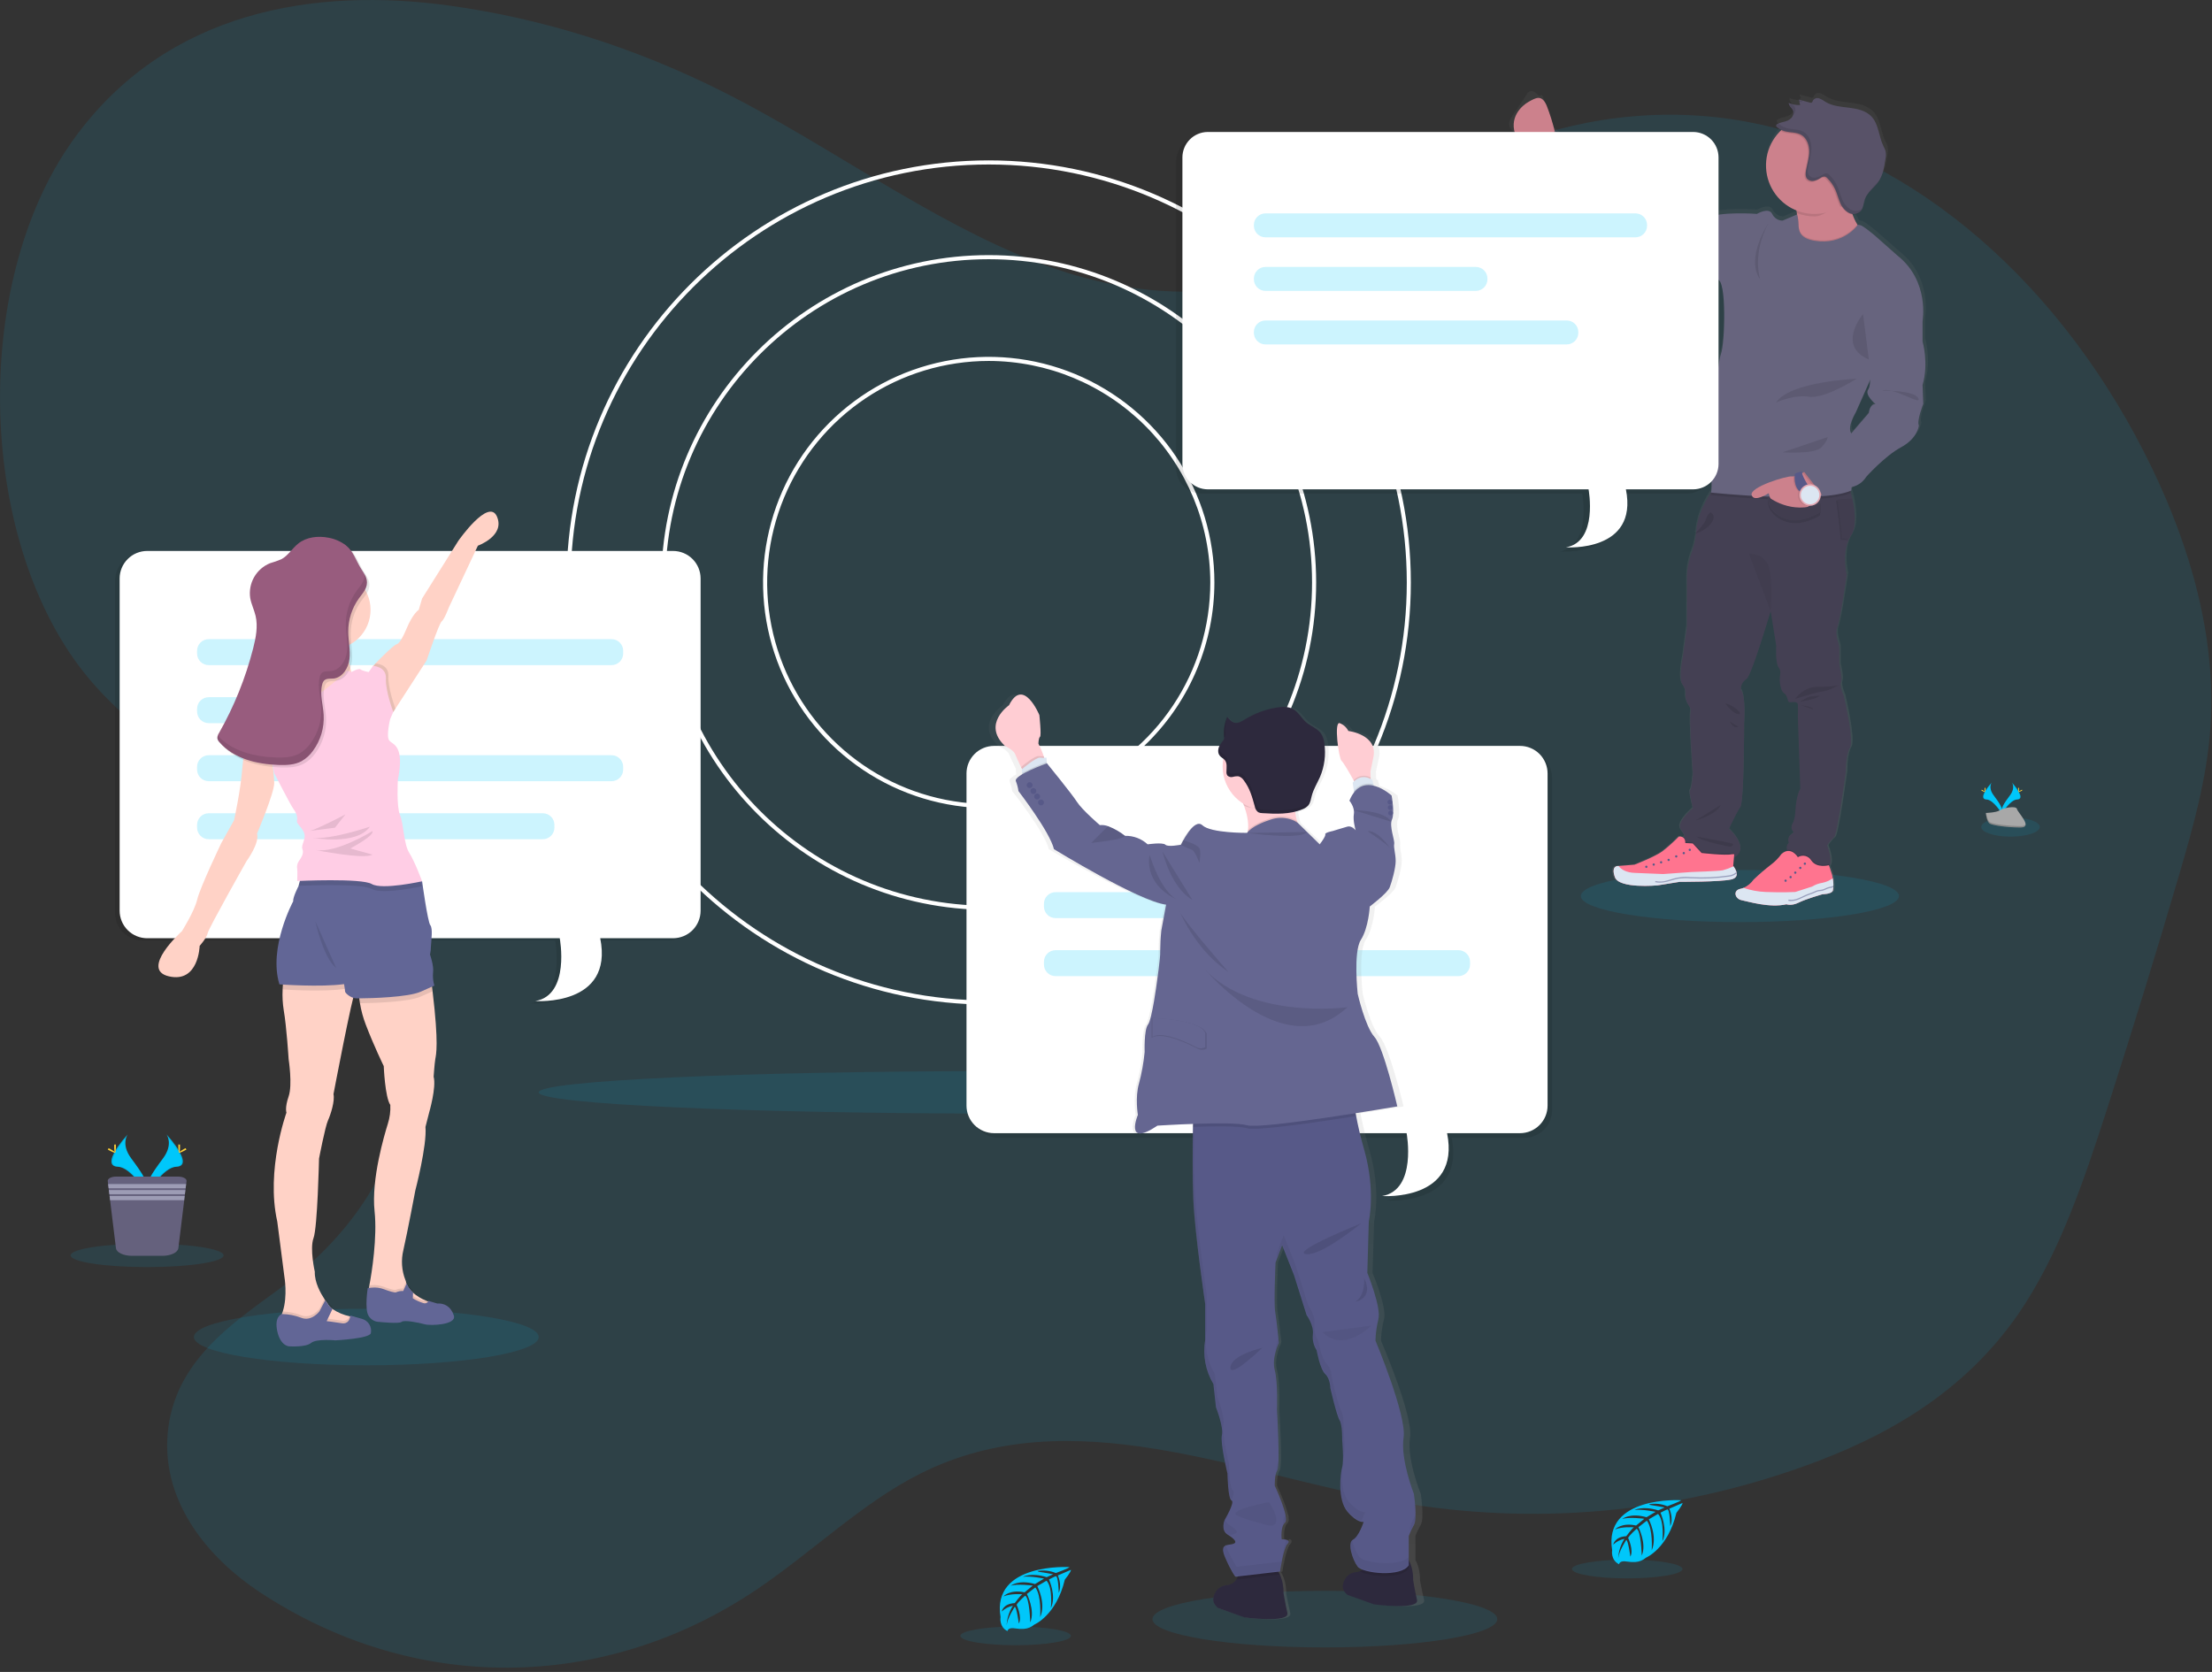 <svg width="418" height="316" viewBox="0 0 418 316" fill="none" xmlns="http://www.w3.org/2000/svg">
<rect x="0" y="0" width="418" height="316" fill="#333333" stroke="none"/>
<g clip-path="url(#clip0_462_1203)">
<path opacity="0.1" d="M257.354 43.168C239.424 58.389 216.167 57.404 195.787 49.484C175.406 41.563 156.685 27.467 136.828 17.446C120.181 9.045 102.712 3.528 85.03 1.074C59.722 -2.439 31.46 1.849 13.828 26.444C-5.808 53.845 -4.3 103.267 16.93 128.404C27.735 141.197 41.881 147.478 54.217 157.48C66.553 167.482 77.978 184.059 76.927 203.343C75.954 221.176 64.646 234.888 52.941 243.483C43.897 250.124 32.759 257.378 31.669 271.136C30.615 284.445 39.981 294.878 48.925 300.81C78.102 320.159 114.056 319.973 143.132 300.321C153.498 293.308 163.02 283.98 173.894 278.522C202.447 264.178 233.911 278.615 264.146 283.899C289.733 288.369 315.976 286.051 340.907 277.122C355.88 271.761 370.91 263.553 381.428 248.294C389.015 237.284 393.741 223.347 398.176 209.584C402.905 194.912 407.453 180.133 411.818 165.249C414.435 156.313 417.013 147.206 417.692 137.65C418.917 120.328 413.753 103.205 406.72 88.589C390.023 53.88 361.9 29.475 331.444 23.276C300.988 17.077 268.768 29.185 245.146 55.679" fill="#00C7FA"/>
<path opacity="0.1" d="M189.793 210.468C238.392 210.468 277.789 208.67 277.789 206.452C277.789 204.234 238.392 202.435 189.793 202.435C141.194 202.435 101.797 204.234 101.797 206.452C101.797 208.67 141.194 210.468 189.793 210.468Z" fill="#00C7FA"/>
<path d="M186.839 189.867C142.849 189.867 107.062 154.08 107.062 110.09C107.062 66.1 142.837 30.313 186.839 30.313C230.841 30.313 266.605 66.103 266.605 110.09C266.605 154.076 230.814 189.867 186.839 189.867ZM186.839 31.088C143.275 31.088 107.837 66.53 107.837 110.09C107.837 153.65 143.264 189.091 186.839 189.091C230.415 189.091 265.841 153.65 265.841 110.09C265.841 66.53 230.387 31.088 186.839 31.088Z" fill="white"/>
<path d="M186.839 171.964C152.723 171.964 124.961 144.206 124.961 110.09C124.961 75.974 152.723 48.216 186.839 48.216C220.955 48.216 248.713 75.974 248.713 110.09C248.713 144.206 220.955 171.964 186.839 171.964ZM186.839 48.991C153.146 48.991 125.737 76.4 125.737 110.09C125.737 143.779 153.146 171.188 186.839 171.188C220.532 171.188 247.938 143.779 247.938 110.09C247.938 76.4 220.517 48.991 186.839 48.991Z" fill="white"/>
<path d="M186.839 152.735C178.405 152.735 170.16 150.234 163.147 145.548C156.134 140.862 150.668 134.202 147.44 126.409C144.213 118.617 143.368 110.042 145.013 101.77C146.659 93.498 150.72 85.899 156.684 79.935C162.648 73.971 170.247 69.91 178.519 68.264C186.792 66.619 195.366 67.463 203.159 70.691C210.951 73.919 217.611 79.385 222.297 86.397C226.983 93.41 229.484 101.655 229.484 110.09C229.471 121.396 224.973 132.235 216.979 140.23C208.984 148.224 198.145 152.721 186.839 152.735ZM186.839 68.22C178.558 68.22 170.463 70.676 163.578 75.276C156.692 79.877 151.326 86.416 148.157 94.067C144.988 101.718 144.158 110.136 145.774 118.258C147.389 126.38 151.377 133.84 157.233 139.696C163.088 145.552 170.549 149.539 178.671 151.155C186.793 152.77 195.211 151.941 202.862 148.772C210.512 145.603 217.052 140.237 221.652 133.351C226.253 126.466 228.709 118.371 228.709 110.09C228.695 98.989 224.28 88.347 216.431 80.498C208.581 72.649 197.939 68.234 186.839 68.22Z" fill="white"/>
<path opacity="0.1" d="M379.924 158.127C382.979 158.127 385.456 157.308 385.456 156.297C385.456 155.287 382.979 154.468 379.924 154.468C376.869 154.468 374.392 155.287 374.392 156.297C374.392 157.308 376.869 158.127 379.924 158.127Z" fill="#00C7FA"/>
<path opacity="0.1" d="M69.22 258.045C87.214 258.045 101.801 255.651 101.801 252.698C101.801 249.746 87.214 247.352 69.22 247.352C51.227 247.352 36.64 249.746 36.64 252.698C36.64 255.651 51.227 258.045 69.22 258.045Z" fill="#00C7FA"/>
<g opacity="0.1">
<path d="M126.334 104.565H26.936C25.56 104.569 24.241 105.118 23.267 106.091C22.294 107.065 21.745 108.384 21.741 109.76V172.565C21.745 173.941 22.294 175.26 23.267 176.233C24.241 177.207 25.56 177.755 26.936 177.76H104.91C104.91 177.76 106.93 188.483 100.293 189.638C100.293 189.638 115.157 190.704 112.559 177.76H126.334C127.71 177.755 129.029 177.207 130.003 176.233C130.976 175.26 131.525 173.941 131.529 172.565V109.76C131.525 108.384 130.976 107.065 130.003 106.091C129.029 105.118 127.71 104.569 126.334 104.565Z" fill="black"/>
<g opacity="0.2">
<path d="M114.696 121.236H38.57C37.356 121.236 36.372 122.22 36.372 123.434V123.945C36.372 125.159 37.356 126.144 38.57 126.144H114.696C115.91 126.144 116.894 125.159 116.894 123.945V123.434C116.894 122.22 115.91 121.236 114.696 121.236Z" fill="black"/>
<path d="M114.696 143.171H38.57C37.356 143.171 36.372 144.155 36.372 145.369V145.88C36.372 147.094 37.356 148.079 38.57 148.079H114.696C115.91 148.079 116.894 147.094 116.894 145.88V145.369C116.894 144.155 115.91 143.171 114.696 143.171Z" fill="black"/>
<path d="M101.7 154.134H38.57C37.356 154.134 36.372 155.118 36.372 156.332V156.844C36.372 158.058 37.356 159.042 38.57 159.042H101.7C102.914 159.042 103.899 158.058 103.899 156.844V156.332C103.899 155.118 102.914 154.134 101.7 154.134Z" fill="black"/>
<path d="M69.089 132.203H38.57C37.356 132.203 36.372 133.187 36.372 134.401V134.913C36.372 136.127 37.356 137.111 38.57 137.111H69.089C70.303 137.111 71.287 136.127 71.287 134.913V134.401C71.287 133.187 70.303 132.203 69.089 132.203Z" fill="black"/>
</g>
</g>
<path d="M127.202 104.131H27.801C26.424 104.135 25.105 104.684 24.132 105.657C23.158 106.631 22.61 107.95 22.606 109.326V172.13C22.61 173.507 23.158 174.826 24.132 175.799C25.105 176.773 26.424 177.321 27.801 177.325H105.775C105.775 177.325 107.799 188.049 101.158 189.2C101.158 189.2 116.021 190.266 113.424 177.325H127.202C128.578 177.321 129.897 176.772 130.87 175.799C131.842 174.826 132.39 173.507 132.393 172.13V109.326C132.39 107.95 131.842 106.631 130.87 105.657C129.897 104.684 128.578 104.135 127.202 104.131Z" fill="white"/>
<g opacity="0.2">
<path d="M115.564 120.801H39.439C38.225 120.801 37.241 121.786 37.241 123V123.511C37.241 124.725 38.225 125.709 39.439 125.709H115.564C116.778 125.709 117.762 124.725 117.762 123.511V123C117.762 121.786 116.778 120.801 115.564 120.801Z" fill="#00C7FA"/>
<path d="M115.564 142.736H39.439C38.225 142.736 37.241 143.72 37.241 144.934V145.446C37.241 146.66 38.225 147.644 39.439 147.644H115.564C116.778 147.644 117.762 146.66 117.762 145.446V144.934C117.762 143.72 116.778 142.736 115.564 142.736Z" fill="#00C7FA"/>
<path d="M102.569 153.704H39.439C38.225 153.704 37.241 154.688 37.241 155.902V156.414C37.241 157.628 38.225 158.612 39.439 158.612H102.569C103.783 158.612 104.767 157.628 104.767 156.414V155.902C104.767 154.688 103.783 153.704 102.569 153.704Z" fill="#00C7FA"/>
<path d="M69.957 131.769H39.439C38.225 131.769 37.241 132.753 37.241 133.967V134.479C37.241 135.693 38.225 136.677 39.439 136.677H69.957C71.171 136.677 72.155 135.693 72.155 134.479V133.967C72.155 132.753 71.171 131.769 69.957 131.769Z" fill="#00C7FA"/>
</g>
<path d="M90.306 103.135L84.797 114.85C84.797 114.85 83.983 117.049 83.46 117.456C82.937 117.863 80.622 124.822 80.622 124.822L74.718 133.948L74.33 134.568L72.004 133.928L70.38 127.853L70.48 126.089V125.868C70.48 125.868 74.136 122.046 74.947 121.755C74.947 121.755 75.582 121.829 76.803 118.867C78.025 115.905 79.13 115.261 79.13 115.261L79.765 113.114L86.612 102.216C86.612 102.216 92.35 93.986 93.912 97.637C95.474 101.289 90.306 103.135 90.306 103.135ZM67.433 186.35C67.415 186.55 67.351 186.742 67.247 186.913C66.611 187.839 63.018 206.797 63.018 206.797C63.304 208.076 62.498 210.627 61.971 211.786C61.444 212.945 60.288 218.974 60.288 218.974C60.288 218.974 60.001 231.961 59.249 233.989C58.497 236.016 59.49 240.366 59.49 240.366C59.416 242.366 60.618 244.479 61.331 245.557C61.385 245.627 61.428 245.697 61.471 245.755C61.703 246.088 61.858 246.278 61.858 246.278C62.053 246.667 62.329 247.01 62.669 247.282C62.719 247.325 62.773 247.364 62.831 247.406C63.816 248.068 64.919 248.534 66.08 248.779L66.193 248.802C66.658 248.907 66.968 248.945 66.968 248.945L67.255 250.496L64.184 251.132L58.331 251.52C58.331 251.52 51.43 252.043 52.996 248.969C53.106 248.759 53.201 248.541 53.279 248.317C53.337 248.17 53.391 248.015 53.438 247.86C54.38 244.906 53.744 241.316 53.744 241.316L52.395 230.868C50.197 221.129 54.132 210.286 54.132 210.286C54.132 210.286 53.787 209.417 54.543 207.215C55.299 205.013 54.543 200.202 54.543 200.202C54.543 200.202 54.155 193.999 53.616 190.925C53.411 189.635 53.34 188.326 53.407 187.021C53.432 186.255 53.502 185.491 53.616 184.734L66.836 182.981C66.836 182.981 67.581 185.121 67.433 186.35Z" fill="#FFD2C6"/>
<path opacity="0.1" d="M67.239 250.516L64.169 251.151L58.315 251.539C58.315 251.539 51.414 252.062 52.98 248.988C53.091 248.778 53.185 248.56 53.264 248.337C53.322 248.189 53.376 248.034 53.422 247.879C54.617 247.916 55.797 248.155 56.912 248.585C58.877 249.36 60.358 247.364 60.358 247.364L61.312 245.542L61.451 245.278C61.684 245.611 61.839 245.801 61.839 245.801C62.067 246.249 62.401 246.635 62.812 246.926L62.649 247.267L61.723 249.205C61.723 249.205 62.909 249.325 64.533 249.593C64.847 249.678 65.181 249.638 65.466 249.482C65.751 249.326 65.964 249.065 66.061 248.755L66.173 248.779C66.638 248.883 66.949 248.922 66.949 248.922L67.239 250.516Z" fill="black"/>
<path d="M70.081 251.962C69.849 253.005 63.386 253.326 63.386 253.326C63.386 253.326 59.788 252.977 58.78 253.819C57.772 254.66 54.803 254.458 54.686 254.458C54.57 254.458 53.008 254.396 52.395 251.59C51.802 248.852 53.194 248.376 53.264 248.352C54.515 248.37 55.753 248.61 56.919 249.062C58.885 249.837 60.366 247.844 60.366 247.844L61.459 245.755C61.692 246.088 61.847 246.278 61.847 246.278C62.073 246.729 62.408 247.116 62.82 247.406L61.73 249.698C61.73 249.698 62.917 249.818 64.541 250.085C65.84 250.295 66.123 249.236 66.181 248.81C66.185 248.752 66.185 248.693 66.181 248.635C66.181 248.635 67.193 248.926 68.437 249.275C68.998 249.435 69.479 249.8 69.783 250.298C70.088 250.795 70.194 251.389 70.081 251.962Z" fill="#626696"/>
<path d="M82.258 200.167C82.103 201.094 81.944 203.494 81.944 203.494C82.487 205.502 81.095 210.274 81.095 210.274L80.401 212.988C80.711 216.477 78.49 224.971 78.49 224.971C78.49 224.971 77.001 232.857 76.226 236.261C75.763 238.149 75.899 240.135 76.614 241.944C76.652 242.037 76.676 242.084 76.676 242.084C76.676 242.149 76.703 242.211 76.722 242.274C76.742 242.336 76.772 242.46 76.803 242.549C76.981 243.024 77.244 243.463 77.579 243.844C77.706 243.996 77.845 244.139 77.994 244.27L78.017 244.293C78.745 244.938 79.579 245.451 80.483 245.809L80.87 245.964C81.272 246.116 81.683 246.245 82.099 246.352C82.145 246.365 82.192 246.375 82.239 246.383L81.925 248.205L77.831 247.158L72.345 245.379L69.631 243.828C69.631 243.828 69.662 243.681 69.717 243.398V243.351C69.74 243.231 69.763 243.088 69.798 242.925C70.26 240.56 71.31 233.853 70.783 228.93C70.128 222.824 72.671 214.395 73.291 212.387C73.659 211.24 73.816 210.035 73.756 208.832C72.748 207.359 72.516 201.489 72.516 201.489C72.516 201.489 70.663 197.698 69.127 193.678C68.621 192.365 68.251 191.003 68.023 189.615C67.844 188.636 67.768 187.64 67.798 186.645C67.798 186.645 80.25 175.282 81.615 186.285C81.661 186.672 81.704 187.013 81.746 187.362C82.941 197.419 82.406 199.272 82.258 200.167Z" fill="#FFD2C6"/>
<path opacity="0.1" d="M82.258 246.394L81.944 248.217L77.85 247.17L72.365 245.39L69.651 243.84C69.651 243.84 69.682 243.692 69.736 243.409V243.363C69.759 243.243 69.783 243.099 69.817 242.936L70.205 242.898H70.236C71.016 242.825 71.802 242.931 72.535 243.208C73.427 243.545 74.598 243.929 74.838 243.766C75.252 243.588 75.702 243.509 76.152 243.533L76.722 242.285L76.803 242.095C76.981 242.571 77.243 243.009 77.579 243.39C77.714 243.55 77.86 243.7 78.017 243.84L77.994 244.282L77.963 244.906C78.575 245.298 79.237 245.604 79.932 245.817C80.113 245.862 80.302 245.862 80.483 245.817L80.87 245.972C81.272 246.124 81.683 246.253 82.099 246.36C82.151 246.375 82.204 246.386 82.258 246.394Z" fill="black"/>
<path d="M80.227 250.283C79.083 249.954 76.327 249.43 75.881 249.837C75.435 250.244 71.616 249.837 71.616 249.837C71.215 249.83 70.822 249.719 70.477 249.515C70.131 249.312 69.844 249.022 69.643 248.674C68.868 247.437 69.492 243.437 69.492 243.437L69.775 243.409L70.248 243.363H70.279C71.059 243.289 71.846 243.395 72.578 243.673C73.469 244.006 74.64 244.39 74.881 244.231C75.294 244.052 75.745 243.972 76.195 243.999L76.846 242.56C77.024 243.035 77.287 243.474 77.622 243.855C77.757 244.015 77.903 244.166 78.06 244.305L78.005 245.371C78.618 245.761 79.28 246.066 79.975 246.278C80.142 246.347 80.329 246.355 80.502 246.3C80.675 246.246 80.823 246.132 80.921 245.98C80.952 245.931 80.975 245.877 80.99 245.821C81.025 245.887 81.401 246.015 82.607 246.36C83.918 246.286 85.181 246.856 85.763 248.632C86.344 250.407 81.347 250.609 80.227 250.283Z" fill="#626696"/>
<path opacity="0.1" d="M67.433 186.35C67.177 186.424 66.945 186.494 66.728 186.564C66.17 186.735 65.597 186.855 65.018 186.924C61.362 187.44 55.326 187.13 53.415 187.009C53.44 186.244 53.509 185.48 53.624 184.722L66.844 182.97C66.844 182.97 67.581 185.121 67.433 186.35Z" fill="black"/>
<path d="M78.955 183.14C78.955 183.14 74.101 183.893 70.155 184.757C68.837 185.044 67.619 185.343 66.72 185.637C66.161 185.804 65.589 185.925 65.01 185.998C60.614 186.614 52.806 186.044 52.806 186.044C50.662 179.089 55.411 170.332 55.411 170.332C55.299 169.634 56.4 167.494 56.4 167.494L56.419 167.424L57.094 164.943H75.125L75.346 166.009L75.803 168.18L78.633 181.621L78.955 183.14Z" fill="#626696"/>
<path opacity="0.1" d="M81.746 187.358L81.638 187.405L79.529 188.339C77.246 189.394 70.411 189.592 68.023 189.611C67.844 188.632 67.768 187.636 67.798 186.641C67.798 186.641 80.25 175.278 81.615 186.281C81.661 186.672 81.704 187.01 81.746 187.358Z" fill="black"/>
<path d="M82.08 186.285L81.638 186.478L79.529 187.417C77.203 188.487 70.151 188.676 67.898 188.688H67.305C66.263 188.653 65.22 187.676 65.22 187.42C65.22 187.281 65.111 186.595 65.018 186.005C64.941 185.532 64.871 185.125 64.871 185.125C64.871 185.125 60.218 183.117 57.858 181.493C56.086 180.287 56.532 171.719 56.877 167.412C56.997 165.927 57.102 164.95 57.102 164.95L75.354 166.017L77.912 166.164L79.378 166.49L79.765 166.571C79.765 166.571 80.812 174.224 81.316 174.86C81.82 175.495 81.495 177.643 81.432 178.864C81.43 179.386 81.373 179.906 81.262 180.415C81.262 180.415 82.014 182.563 81.836 183.765C81.756 184.612 81.838 185.468 82.08 186.285Z" fill="#626696"/>
<path d="M62.545 122.732C66.675 122.732 70.023 119.384 70.023 115.254C70.023 111.123 66.675 107.775 62.545 107.775C58.414 107.775 55.066 111.123 55.066 115.254C55.066 119.384 58.414 122.732 62.545 122.732Z" fill="#FFD2C6"/>
<path d="M58.904 118.374C58.904 118.374 59.424 125.457 57.978 127.082C56.532 128.706 52.76 131.777 52.76 131.777L53.923 136.588L60.474 137.344L68.127 129.168L66.386 127.024C66.386 127.024 65.053 122.499 66.154 120.239C67.255 117.979 58.904 118.374 58.904 118.374Z" fill="#FFD2C6"/>
<path opacity="0.1" d="M74.718 133.948L74.33 134.568L72.004 133.928L70.38 127.853L70.481 126.089L70.957 125.403C70.957 125.403 73.508 125.465 73.396 127.784C73.283 129.819 74.443 133.172 74.718 133.948ZM79.761 167.494C79.761 167.494 77.916 167.905 75.803 168.18C73.691 168.455 71.252 168.595 70.252 168.013C68.573 167.021 59.478 167.304 56.869 167.405C56.683 167.405 56.536 167.405 56.419 167.424L57.094 164.943H75.125L75.346 166.009L77.905 166.156L79.37 166.482C79.614 167.083 79.761 167.494 79.761 167.494Z" fill="black"/>
<path d="M70.488 125.865C70.488 125.865 73.039 125.923 72.923 128.241C72.807 130.559 74.315 134.56 74.315 134.56L73.733 135.894C73.733 135.894 72.923 139.139 73.559 139.953C74.195 140.767 76.517 140.763 75.183 147.431C75.183 147.431 74.896 152.417 75.59 154.041C76.284 155.666 76.284 159.546 77.327 161.171C78.37 162.795 79.765 166.563 79.765 166.563C79.765 166.563 72.225 168.242 70.256 167.083C68.286 165.924 56.167 166.513 56.167 166.513C56.167 166.513 56.225 164.481 56.167 164.253C56.114 163.999 56.113 163.737 56.163 163.483C56.213 163.228 56.313 162.987 56.458 162.772C56.846 162.221 57.501 161.295 57.152 160.484C56.803 159.674 58.024 158.476 57.385 157.22C56.745 155.964 55.97 155.712 56.125 155.026C56.28 154.34 55.877 153.409 55.415 152.832C54.954 152.254 51.818 146.125 51.818 146.125L51.298 143.252C51.298 143.252 47.262 140.294 47.336 138.902C47.41 137.51 48.863 135.584 48.863 135.584L52.74 131.773C52.74 131.773 54.884 134.099 56.97 133.281C59.056 132.463 63.556 128.586 63.556 128.586C63.556 128.586 65.162 127.718 65.278 127.082C65.394 126.446 66.379 127.024 66.379 127.024C66.379 127.024 67.829 126.229 68.12 126.508C68.41 126.787 69.67 127.024 69.67 127.024L70.488 125.865Z" fill="#FFCDE5"/>
<path d="M48.573 137.941L47.336 138.906C47.336 138.906 46.08 141.17 45.785 145.225C45.49 149.28 44.234 155.018 44.234 155.018L41.8 159.372C41.8 159.372 37.787 167.773 37.268 170.002C36.748 172.231 34.368 176.003 34.368 176.003C34.368 176.003 26.308 183.245 31.933 184.532C37.559 185.819 37.729 178.767 37.729 178.767C37.729 178.767 39.043 177.317 39.257 176.333C39.47 175.348 46.599 162.737 46.599 162.737C46.599 162.737 49.096 159.345 48.573 157.55C48.573 157.55 51.818 149.916 51.818 148.001C51.756 146.408 51.583 144.821 51.298 143.252L51.818 139.251L48.573 137.941Z" fill="#FFD2C6"/>
<path opacity="0.1" d="M65.27 153.925C65.27 153.925 59.587 156.898 58.486 157.053C57.385 157.208 63.297 156.433 63.297 156.433L65.27 153.925ZM69.907 156.243C69.907 156.243 62.37 158.794 59.052 158.329C59.067 158.329 67.298 159.895 69.907 156.243Z" fill="black"/>
<path opacity="0.1" d="M70.372 157.077C70.372 157.077 63.587 161.341 59.587 160.647C59.587 160.647 68.922 162.504 70.372 161.52L66.197 160.357C66.197 160.357 70.837 157.906 70.372 157.077ZM62.556 102.096C60.595 101.708 58.42 101.941 56.85 103.174C55.687 104.089 54.911 105.5 53.605 106.167C52.913 106.457 52.205 106.707 51.484 106.915C50.212 107.434 49.152 108.367 48.475 109.563C47.797 110.758 47.542 112.147 47.751 113.505C47.956 114.668 48.495 115.715 48.759 116.847C49.232 118.871 48.817 120.991 48.301 123.003C46.871 128.595 44.7 133.971 41.846 138.988C41.619 139.298 41.505 139.677 41.525 140.061C41.593 140.32 41.726 140.556 41.912 140.748C44.591 143.849 48.953 144.907 53.046 145.047C54.554 145.097 56.148 145.047 57.458 144.314C58.312 143.824 59.047 143.15 59.61 142.341C61.039 140.391 61.748 138.006 61.618 135.591C61.506 133.653 60.843 131.68 61.343 129.8C61.396 129.537 61.516 129.292 61.692 129.09C62.134 128.64 62.855 128.757 63.49 128.683C65.192 128.485 66.293 126.69 66.495 124.992C66.697 123.294 66.27 121.577 66.263 119.867C66.253 117.603 66.96 115.394 68.282 113.556C68.848 112.78 69.573 112.005 69.763 111.032C70.004 109.811 69.294 108.911 68.682 107.93C67.732 106.426 67.267 104.67 65.82 103.523C64.859 102.799 63.741 102.311 62.556 102.096Z" fill="black"/>
<path d="M62.091 101.631C60.133 101.243 57.954 101.475 56.384 102.712C55.221 103.623 54.446 105.038 53.139 105.705C52.449 105.995 51.742 106.244 51.023 106.449C49.75 106.969 48.69 107.902 48.012 109.097C47.334 110.293 47.078 111.681 47.285 113.04C47.491 114.203 48.03 115.25 48.297 116.386C48.77 118.409 48.352 120.526 47.84 122.538C46.413 128.129 44.246 133.505 41.397 138.522C41.169 138.831 41.056 139.209 41.079 139.592C41.144 139.852 41.278 140.089 41.466 140.278C44.149 143.38 48.507 144.438 52.601 144.578C54.109 144.632 55.702 144.578 57.012 143.849C57.867 143.357 58.601 142.682 59.164 141.872C60.585 139.924 61.291 137.545 61.161 135.138C61.048 133.199 60.385 131.226 60.889 129.342C60.941 129.08 61.06 128.835 61.234 128.633C61.676 128.183 62.397 128.299 63.037 128.245C64.739 128.047 65.836 126.252 66.038 124.55C66.239 122.848 65.817 121.139 65.805 119.425C65.791 117.155 66.496 114.938 67.821 113.094C68.387 112.319 69.108 111.544 69.298 110.567C69.538 109.345 68.833 108.45 68.22 107.465C67.27 105.961 66.805 104.205 65.355 103.061C64.394 102.335 63.276 101.845 62.091 101.631Z" fill="#985C7E"/>
<path opacity="0.1" d="M59.587 174.119C59.587 174.119 61.075 181.074 63.549 182.97L59.587 174.119Z" fill="black"/>
<g opacity="0.1">
<path d="M47.727 114.591C47.65 114.319 47.561 114.048 47.468 113.781C47.545 114.052 47.634 114.323 47.727 114.591ZM68.879 108.52C68.898 108.739 68.887 108.959 68.848 109.175C68.654 110.156 67.933 110.92 67.367 111.703C66.044 113.539 65.337 115.747 65.348 118.01C65.348 119.724 65.778 121.433 65.576 123.135C65.375 124.837 64.278 126.624 62.576 126.83C61.948 126.904 61.215 126.783 60.777 127.218C60.601 127.42 60.481 127.664 60.428 127.927C59.936 129.811 60.591 131.781 60.699 133.723C60.83 136.13 60.127 138.509 58.707 140.457C58.143 141.266 57.408 141.941 56.555 142.434C55.225 143.151 53.651 143.209 52.139 143.163C48.115 143.027 43.835 142 41.145 139.011C41.073 139.188 41.05 139.381 41.079 139.569C41.144 139.828 41.278 140.065 41.466 140.255C44.149 143.357 48.507 144.415 52.601 144.555C54.109 144.609 55.702 144.555 57.012 143.826C57.866 143.333 58.6 142.658 59.164 141.849C60.585 139.901 61.291 137.522 61.161 135.115C61.048 133.176 60.385 131.203 60.889 129.319C60.941 129.057 61.06 128.812 61.234 128.609C61.676 128.16 62.397 128.276 63.037 128.222C64.739 128.024 65.836 126.229 66.038 124.527C66.239 122.825 65.817 121.116 65.805 119.402C65.796 117.14 66.501 114.932 67.821 113.094C68.387 112.319 69.108 111.544 69.298 110.567C69.42 109.856 69.271 109.125 68.879 108.52Z" fill="black"/>
</g>
<path d="M202.087 296.181C202.087 296.181 187.335 295.289 189.076 305.625C189.076 305.625 188.731 307.451 190.386 308.28C190.386 308.28 190.413 307.505 191.898 307.776C192.427 307.865 192.965 307.891 193.499 307.854C194.224 307.804 194.912 307.519 195.461 307.044C195.461 307.044 199.605 305.33 201.218 298.553C201.218 298.553 202.412 297.076 202.381 296.696L199.892 297.759C199.892 297.759 200.741 299.554 200.071 301.046C200.071 301.046 199.993 297.824 199.512 297.902C199.415 297.902 198.221 298.522 198.221 298.522C198.221 298.522 199.683 301.651 198.578 303.923C198.578 303.923 198.997 300.069 197.764 298.751L196.012 299.771C196.012 299.771 197.721 303.004 196.562 305.64C196.562 305.64 196.861 301.597 195.643 300.023L194.054 301.259C194.054 301.259 195.663 304.442 194.682 306.629C194.682 306.629 194.554 301.922 193.709 301.589C193.709 301.589 192.321 302.81 192.112 303.314C192.112 303.314 193.209 305.64 192.526 306.846C192.526 306.846 192.108 303.709 191.751 303.698C191.751 303.698 190.367 305.776 190.224 307.187C190.29 305.87 190.701 304.594 191.414 303.485C190.616 303.636 189.88 304.017 189.297 304.582C189.297 304.582 189.51 303.112 191.755 302.985C191.755 302.985 192.918 301.41 193.205 301.314C193.205 301.314 190.972 301.127 189.619 301.728C189.619 301.728 190.809 300.341 193.616 300.953L195.166 299.674C195.166 299.674 192.228 299.286 190.98 299.716C190.98 299.716 192.414 298.487 195.589 299.383L197.295 298.359C197.295 298.359 194.79 297.821 193.298 298.014C193.298 298.014 194.872 297.165 197.795 298.088L199.016 297.538C199.016 297.538 197.179 297.177 196.644 297.123C196.109 297.068 196.078 296.917 196.078 296.917C197.24 296.724 198.434 296.858 199.524 297.305C199.524 297.305 202.129 296.344 202.087 296.181Z" fill="#00C7FA"/>
<path opacity="0.1" d="M191.925 310.947C197.691 310.947 202.366 310.157 202.366 309.183C202.366 308.209 197.691 307.419 191.925 307.419C186.159 307.419 181.485 308.209 181.485 309.183C181.485 310.157 186.159 310.947 191.925 310.947Z" fill="#00C7FA"/>
<path d="M317.659 283.542C317.659 283.542 302.927 282.655 304.648 292.99C304.648 292.99 304.303 294.816 305.958 295.646C305.958 295.646 305.985 294.87 307.47 295.138C308 295.227 308.539 295.253 309.075 295.215C309.799 295.167 310.487 294.882 311.033 294.405C311.033 294.405 315.181 292.696 316.79 285.919C316.79 285.919 317.984 284.438 317.953 284.058L315.449 285.144C315.449 285.144 316.298 286.938 315.631 288.431C315.631 288.431 315.55 285.206 315.073 285.283C314.976 285.283 313.778 285.903 313.778 285.903C313.778 285.903 315.239 289.032 314.138 291.308C314.138 291.308 314.557 287.454 313.32 286.132L311.568 287.156C311.568 287.156 313.278 290.385 312.119 293.021C312.119 293.021 312.417 288.978 311.2 287.404L309.614 288.633C309.614 288.633 311.219 291.819 310.238 294.006C310.238 294.006 310.11 289.296 309.269 288.943C309.269 288.943 307.881 290.168 307.668 290.672C307.668 290.672 308.769 292.998 308.087 294.2C308.087 294.2 307.668 291.067 307.311 291.052C307.311 291.052 305.927 293.13 305.784 294.541C305.851 293.224 306.263 291.947 306.978 290.839C306.179 290.99 305.442 291.371 304.857 291.936C304.857 291.936 305.074 290.47 307.319 290.338C307.319 290.338 308.482 288.764 308.769 288.668C308.769 288.668 306.536 288.481 305.179 289.082C305.179 289.082 306.373 287.694 309.176 288.326L310.727 287.047C310.727 287.047 307.784 286.659 306.54 287.09C306.54 287.09 307.974 285.865 311.149 286.756L312.855 285.737C312.855 285.737 310.347 285.194 308.854 285.392C308.854 285.392 310.428 284.543 313.355 285.461L314.576 284.915C314.576 284.915 312.739 284.554 312.2 284.496C311.661 284.438 311.634 284.291 311.634 284.291C312.798 284.097 313.992 284.231 315.084 284.678C315.084 284.678 317.705 283.705 317.659 283.542Z" fill="#00C7FA"/>
<path opacity="0.1" d="M307.497 298.309C313.263 298.309 317.937 297.519 317.937 296.545C317.937 295.571 313.263 294.781 307.497 294.781C301.731 294.781 297.057 295.571 297.057 296.545C297.057 297.519 301.731 298.309 307.497 298.309Z" fill="#00C7FA"/>
<path opacity="0.1" d="M328.789 174.282C345.393 174.282 358.853 172.074 358.853 169.351C358.853 166.627 345.393 164.419 328.789 164.419C312.184 164.419 298.724 166.627 298.724 169.351C298.724 172.074 312.184 174.282 328.789 174.282Z" fill="#00C7FA"/>
<path d="M363.792 72.109C365.021 67.988 363.792 63.867 363.792 63.867V59.99C363.792 59.99 365.196 52.387 358.946 47.51L354.798 43.855C354.798 43.855 352.472 41.862 351.801 41.734C351.674 41.706 351.544 41.687 351.414 41.676L351.29 41.606C350.934 40.996 350.63 40.356 350.383 39.695C350.651 39.729 350.924 39.701 351.18 39.614C351.436 39.527 351.668 39.382 351.86 39.191C352.009 39.019 352.127 38.822 352.209 38.609C352.449 38.07 352.488 37.419 352.693 36.845C352.873 36.379 353.135 35.95 353.469 35.578C353.426 35.647 353.383 35.713 353.344 35.783C353.93 35.054 354.697 34.426 355.244 33.655C355.354 33.503 355.455 33.345 355.546 33.182L355.465 33.279C356.24 32.053 356.461 30.565 356.682 29.138C356.789 28.651 356.797 28.147 356.706 27.657C356.6 27.331 356.461 27.016 356.291 26.719C355.391 24.858 355.411 22.524 353.965 21.04C352.883 19.927 351.251 19.586 349.7 19.396C348.15 19.206 346.533 19.097 345.207 18.287C344.835 18.006 344.425 17.78 343.99 17.616C343.769 17.54 343.529 17.543 343.311 17.624C343.092 17.705 342.909 17.86 342.792 18.062C342.765 18.18 342.71 18.291 342.633 18.384C342.563 18.424 342.485 18.447 342.405 18.452C342.325 18.457 342.245 18.443 342.171 18.411L340.117 17.86L340.14 17.965H340.09L340.163 18.291C340.229 18.291 340.299 18.291 340.357 18.403L340.028 18.911C339.39 18.899 338.76 18.768 338.171 18.523C338.169 18.557 338.169 18.591 338.171 18.624H338.143C338.105 19.206 338.764 19.582 338.965 20.128C339.047 20.367 339.047 20.626 338.965 20.865C338.879 21.087 338.747 21.288 338.578 21.454C337.845 22.175 336.915 22.032 336.073 22.489C336.001 22.52 335.935 22.566 335.882 22.624C335.829 22.682 335.79 22.751 335.767 22.827C335.735 22.883 335.725 22.95 335.74 23.013C335.772 23.1 335.832 23.175 335.91 23.226C336.156 23.423 336.424 23.59 336.709 23.722L336.469 23.955C335.404 25.038 334.625 26.369 334.199 27.827C333.774 29.285 333.716 30.826 334.031 32.312C334.346 33.797 335.023 35.182 336.003 36.343C336.983 37.503 338.235 38.403 339.648 38.962C339.679 39.121 339.702 39.284 339.725 39.458V39.505L339.748 39.726L336.977 40.889C336.559 40.886 336.151 40.764 335.799 40.539C335.448 40.313 335.168 39.992 334.992 39.613C334.348 38.28 332.072 39.613 332.072 39.613C332.072 39.613 325.121 39.09 322.551 40.369C322.551 40.369 318.403 38.629 317.821 38.512C317.24 38.396 316.36 37.931 315.949 38.047C315.538 38.163 315.014 37.272 314.724 37.349C314.433 37.427 314.336 36.772 313.382 36.539C312.429 36.306 312.095 36.597 311.056 35.55C310.017 34.504 301.477 30.386 301.477 30.386L297.623 27.25L293.533 24.001L293.459 24.137C293.436 24.04 293.409 23.939 293.382 23.835C292.98 22.214 292.473 20.621 291.866 19.066C291.602 18.438 291.478 17.643 291.133 18.062C290.916 18.314 290.544 17.764 289.97 17.391C289.852 17.309 289.717 17.254 289.575 17.231C289.433 17.207 289.287 17.216 289.149 17.256C289.011 17.296 288.883 17.367 288.776 17.463C288.668 17.559 288.584 17.677 288.528 17.81C285.345 22.799 284.205 23.16 286.051 24.986C287.691 26.614 288.784 28.053 290.125 28.475L290.284 28.526C290.255 28.532 290.224 28.532 290.195 28.526L297.949 37.81C297.949 37.81 303.555 42.688 307.412 44.254C311.269 45.82 310.975 46.285 310.975 46.285C310.975 46.285 322.656 52.205 324.466 52.1C326.277 51.996 325.928 64.231 325.168 66.204C324.408 68.178 323.183 82.456 323.183 82.456C323.183 82.456 322.02 85.472 323.241 87.562C323.241 87.562 323.512 91.562 323.268 92.52C322.202 94.16 320.686 96.944 320.438 99.808C320.438 99.96 320.407 100.103 320.392 100.25C320.314 100.341 320.221 100.417 320.116 100.475C320.116 100.475 320.217 100.452 320.376 100.398C320.26 101.588 320 102.76 319.601 103.887C318.98 105.495 318.657 107.203 318.647 108.927V118.15L317.876 123.868C317.876 123.868 316.941 128.198 317.876 129.206C318.272 129.71 318.456 130.349 318.387 130.986C318.348 131.725 318.558 132.455 318.984 133.06C319.147 133.238 319.266 133.45 319.333 133.682C319.4 133.913 319.414 134.156 319.372 134.393C319.062 135.398 319.829 146.074 319.829 146.074C319.829 146.074 319.605 149.017 319.294 149.176C318.984 149.335 319.814 152.556 319.814 152.556C319.814 152.556 316.658 155.189 317.461 156.584L318.267 157.821L318.054 158.03L317.922 158.162C317.68 158.022 317.396 157.968 317.12 158.011C316.129 159.027 315.068 159.971 313.944 160.837C312.522 161.865 308.649 163.353 308.649 163.353L305.594 163.601H305.536C305.536 163.601 304.074 163.466 304.892 165.73C305.71 167.994 313.033 167.28 313.033 167.28L317.298 166.606C317.298 166.606 324.927 166.641 327.11 166.16C328.025 165.955 328.242 165.47 328.184 164.974L328.161 164.95C328.057 164.479 327.843 164.04 327.537 163.667C327.52 163.644 327.502 163.622 327.482 163.601L327.622 162.051C330.859 160.186 326.707 156.515 326.707 156.515C326.707 156.515 328.126 153.413 328.859 152.417C329.591 151.42 329.587 136.63 329.587 136.63C329.587 136.63 329.975 131.288 328.963 130.04C328.946 129.637 329.038 129.238 329.23 128.883C329.422 128.529 329.706 128.233 330.053 128.028C330.774 127.535 332.952 120.755 334.662 115.126L335.74 121.759C335.74 121.759 335.507 124.93 336.209 125.861C336.339 126.035 336.432 126.235 336.481 126.447C336.531 126.659 336.536 126.879 336.496 127.093C336.325 127.988 336.38 128.912 336.655 129.78C336.733 130.151 336.931 130.486 337.217 130.734C337.841 131.044 337.88 132.149 338.112 132.381C338.345 132.614 339.787 132.052 339.865 132.901C339.909 133.648 339.909 134.398 339.865 135.146L340.334 148.92C340.334 148.92 339.559 150.083 339.4 153.099C339.334 154.402 339.089 155.142 338.837 155.565C338.697 155.792 338.633 156.058 338.654 156.324C338.675 156.59 338.78 156.843 338.954 157.046L339.089 157.201L338.512 157.647C338.283 157.825 338.123 158.076 338.058 158.359C337.993 158.641 338.027 158.937 338.155 159.197C337.969 159.359 337.836 159.573 337.772 159.811C337.707 160.049 337.715 160.301 337.795 160.535C337.823 160.61 337.856 160.682 337.895 160.752C337.459 160.821 337.053 161.021 336.732 161.326C336.158 162.117 335.465 162.815 334.678 163.396C333.533 164.27 332.438 165.207 331.398 166.203C330.909 166.881 330.247 167.416 329.483 167.753C329.296 167.829 329.103 167.886 328.905 167.924C327.354 168.238 327.854 169.843 329.099 170.095C330.343 170.347 334.472 171.622 337.686 170.87C337.686 170.87 338.64 171.258 340.039 170.545C341.439 169.831 344.626 168.994 344.626 168.994C344.626 168.994 346.378 168.994 346.61 168.296C346.673 168.075 346.707 167.847 346.711 167.618L346.762 167.571L346.715 167.529C346.719 167.009 346.679 166.49 346.595 165.978C346.552 165.714 346.502 165.474 346.455 165.284C346.304 164.702 346.029 163.954 345.909 163.636C345.929 163.611 345.947 163.583 345.963 163.555C346.63 162.427 345.521 159.678 345.521 159.678C345.888 159.103 346.333 158.581 346.843 158.127C347.467 157.666 349.103 145.594 349.103 145.594C349.103 145.594 349.026 142.492 349.879 141.104C350.731 139.716 348.716 131.277 348.716 131.277C348.716 131.277 347.859 129.338 348.173 128.644C348.487 127.95 347.859 125.395 347.859 125.395V122.348C347.858 121.984 347.798 121.623 347.68 121.278C347.44 120.561 347.083 119.185 347.471 118.177C348.018 116.785 349.262 108.194 349.262 108.194C349.262 108.194 348.289 104.406 349.712 101.39C349.827 101.149 349.956 100.914 350.1 100.688C351.154 99.029 350.84 96.083 350.321 93.71C350.239 93.342 350.154 92.989 350.069 92.652C350.03 92.508 349.991 92.373 349.956 92.237L350.123 92.167C350.123 92.167 350.123 91.939 350.173 91.555C350.75 91.443 351.297 91.213 351.781 90.879C352.265 90.546 352.674 90.116 352.984 89.616C352.984 89.616 356.547 85.612 359.702 83.929C362.858 82.246 363.091 79.808 363.091 79.808C362.622 78.994 363.924 75.687 363.924 75.687L363.792 72.109ZM353.531 77.447L350.158 81.359C350.157 81.351 350.157 81.343 350.158 81.335C349.282 80.118 350.976 77.389 350.976 77.389L353.763 71.143C353.74 71.95 353.643 72.655 353.399 72.989C352.623 74.035 354.798 75.776 354.798 75.776C353.631 75.764 353.515 77.447 353.515 77.447H353.531Z" fill="url(#paint0_linear_462_1203)"/>
<path d="M294.126 26.172L292.288 29.743C291.705 29.695 291.129 29.575 290.575 29.386C289.696 29.122 288.883 28.674 288.189 28.073C287.495 27.471 286.937 26.73 286.551 25.897C284.907 22.261 287.628 19.911 288.896 19.221C290.164 18.531 291.338 17.736 292.288 19.997C292.886 21.543 293.386 23.125 293.785 24.734C293.994 25.595 294.126 26.172 294.126 26.172ZM352.635 44.781L349.696 49.166C349.696 49.166 335.794 55.795 338.453 48.003C339.616 44.572 339.76 42.059 339.551 40.323V40.276C339.279 38.105 338.461 37.175 338.461 37.175C338.461 37.175 352.011 30.243 349.995 34.984C349.584 35.97 349.419 37.041 349.514 38.105C349.681 39.638 350.18 41.115 350.975 42.436C351.449 43.271 352.005 44.057 352.635 44.781Z" fill="#CC818C"/>
<path d="M348.424 131.54C348.424 131.54 350.425 139.922 349.587 141.306C348.75 142.69 348.812 145.764 348.812 145.764C348.812 145.764 347.195 157.763 346.579 158.224C346.074 158.678 345.634 159.2 345.273 159.775C345.273 159.775 346.37 162.489 345.711 163.613C345.611 163.787 345.457 163.923 345.273 164.001C344.241 164.435 340.434 162.508 338.267 161.326C337.994 161.18 337.789 160.934 337.693 160.639C337.613 160.409 337.603 160.159 337.666 159.922C337.729 159.686 337.861 159.474 338.046 159.314C337.919 159.054 337.884 158.758 337.948 158.476C338.012 158.194 338.171 157.942 338.399 157.763L338.969 157.321L338.837 157.166C338.665 156.964 338.561 156.713 338.54 156.448C338.519 156.184 338.583 155.919 338.721 155.693C338.969 155.274 339.209 154.53 339.275 153.246C339.43 150.246 340.198 149.094 340.198 149.094L339.736 135.405C339.779 134.663 339.779 133.919 339.736 133.176C339.659 132.331 338.236 132.889 338.007 132.657C337.779 132.424 337.736 131.331 337.124 131.021C336.839 130.775 336.643 130.443 336.565 130.075C336.294 129.211 336.239 128.294 336.406 127.404C336.446 127.191 336.441 126.972 336.392 126.762C336.344 126.551 336.252 126.352 336.123 126.179C335.429 125.256 335.662 122.104 335.662 122.104L334.6 115.513C332.909 121.108 330.758 127.846 330.048 128.334C329.705 128.539 329.424 128.834 329.234 129.186C329.044 129.538 328.953 129.935 328.971 130.334C329.971 131.563 329.587 136.871 329.587 136.871C329.587 136.871 329.587 151.556 328.866 152.556C328.145 153.557 326.741 156.631 326.741 156.631C326.741 156.631 330.862 160.298 327.621 162.148L327.587 162.167C324.28 164.012 317.437 158.864 317.437 158.864L318.15 158.151L318.36 157.941L317.584 156.708C316.79 155.324 319.91 152.711 319.91 152.711C319.91 152.711 319.081 149.482 319.387 149.327C319.693 149.172 319.91 146.249 319.91 146.249C319.91 146.249 319.155 135.638 319.461 134.642C319.506 134.407 319.497 134.166 319.434 133.936C319.37 133.706 319.255 133.494 319.096 133.316C318.677 132.714 318.47 131.99 318.507 131.257C318.575 130.625 318.394 129.991 318.003 129.489C317.08 128.489 318.003 124.182 318.003 124.182L318.778 118.491V109.427C318.778 107.689 319.093 105.966 319.709 104.34C320.173 103.02 320.455 101.643 320.546 100.247C320.798 97.331 322.364 94.497 323.419 92.881C323.977 92.028 324.392 91.516 324.392 91.516L348.998 90.551C348.998 90.551 349.386 91.648 349.774 93.171C349.859 93.505 349.944 93.854 350.022 94.222C350.537 96.587 350.847 99.514 349.805 101.165C349.659 101.387 349.529 101.619 349.417 101.859C348.01 104.856 348.971 108.62 348.971 108.62C348.971 108.62 347.742 117.149 347.203 118.541C346.816 119.522 347.172 120.891 347.413 121.604C347.527 121.947 347.586 122.305 347.587 122.666V125.694C347.587 125.694 348.203 128.229 347.897 128.923C347.591 129.617 348.424 131.54 348.424 131.54Z" fill="#444053"/>
<path opacity="0.1" d="M349.557 101.382C349.413 101.605 349.284 101.837 349.169 102.076L347.785 101.999C347.917 101.286 346.975 94.598 346.975 94.598L349.766 94.439C350.286 96.819 350.6 99.75 349.557 101.382Z" fill="black"/>
<path d="M349.786 101.169C349.64 101.391 349.51 101.623 349.398 101.863L348.01 101.786C348.146 101.072 347.204 94.381 347.204 94.381L349.991 94.226C350.518 96.591 350.829 99.518 349.786 101.169Z" fill="#444053"/>
<path opacity="0.05" d="M349.786 101.169C349.64 101.391 349.51 101.623 349.398 101.863L348.01 101.786C348.146 101.072 347.204 94.381 347.204 94.381L349.991 94.226C350.518 96.591 350.829 99.518 349.786 101.169Z" fill="black"/>
<path opacity="0.1" d="M345.711 163.602C345.612 163.775 345.458 163.912 345.273 163.989C344.242 164.423 340.435 162.497 338.267 161.314C337.995 161.168 337.789 160.922 337.694 160.628C338.927 160.403 339.737 161.791 339.737 161.791C339.943 161.661 340.173 161.575 340.413 161.535C340.653 161.496 340.898 161.506 341.135 161.563C341.371 161.621 341.594 161.725 341.789 161.87C341.985 162.015 342.149 162.198 342.272 162.408C343.331 163.958 345.599 163.307 345.599 163.307C345.599 163.307 345.645 163.412 345.711 163.602Z" fill="black"/>
<path d="M346.351 168.316C346.118 169.006 344.389 169.006 344.389 169.006C344.389 169.006 341.288 169.894 339.908 170.584C338.527 171.274 337.581 170.909 337.581 170.909C334.406 171.642 330.332 170.374 329.103 170.134C327.874 169.894 327.389 168.289 328.909 167.982C329.104 167.943 329.295 167.884 329.479 167.808C330.237 167.47 330.891 166.934 331.371 166.257C332.398 165.268 333.479 164.337 334.608 163.466C335.387 162.89 336.073 162.197 336.639 161.411C338.446 159.814 339.741 162.008 339.741 162.008C339.947 161.878 340.177 161.792 340.417 161.752C340.657 161.713 340.902 161.723 341.139 161.78C341.375 161.838 341.598 161.942 341.793 162.087C341.989 162.232 342.153 162.415 342.276 162.625C343.335 164.175 345.603 163.524 345.603 163.524C345.603 163.524 345.99 164.563 346.2 165.311C346.246 165.501 346.297 165.741 346.339 166.005C346.491 166.767 346.495 167.552 346.351 168.316Z" fill="#FF748F"/>
<path d="M341.062 163.454C341.18 163.454 341.276 163.359 341.276 163.241C341.276 163.123 341.18 163.028 341.062 163.028C340.945 163.028 340.849 163.123 340.849 163.241C340.849 163.359 340.945 163.454 341.062 163.454Z" fill="#575988"/>
<path d="M339.256 165.144C339.374 165.144 339.469 165.049 339.469 164.931C339.469 164.813 339.374 164.718 339.256 164.718C339.138 164.718 339.043 164.813 339.043 164.931C339.043 165.049 339.138 165.144 339.256 165.144Z" fill="#575988"/>
<path d="M337.419 166.664C337.536 166.664 337.632 166.569 337.632 166.451C337.632 166.333 337.536 166.238 337.419 166.238C337.301 166.238 337.205 166.333 337.205 166.451C337.205 166.569 337.301 166.664 337.419 166.664Z" fill="#575988"/>
<path d="M338.368 165.986C338.486 165.986 338.581 165.89 338.581 165.772C338.581 165.655 338.486 165.559 338.368 165.559C338.25 165.559 338.155 165.655 338.155 165.772C338.155 165.89 338.25 165.986 338.368 165.986Z" fill="#575988"/>
<path d="M340.198 164.245C340.316 164.245 340.411 164.15 340.411 164.032C340.411 163.914 340.316 163.819 340.198 163.819C340.08 163.819 339.985 163.914 339.985 164.032C339.985 164.15 340.08 164.245 340.198 164.245Z" fill="#575988"/>
<path d="M346.351 168.316C346.118 169.006 344.389 169.006 344.389 169.006C344.389 169.006 341.288 169.894 339.908 170.584C338.527 171.274 337.581 170.909 337.581 170.909C334.406 171.642 330.332 170.374 329.103 170.134C327.874 169.894 327.389 168.289 328.909 167.982C329.104 167.943 329.295 167.885 329.479 167.808C330.821 168.265 332.222 168.526 333.639 168.583C336.771 168.715 339.252 168.583 339.252 168.583L342.424 167.564C343.024 167.198 343.691 166.956 344.385 166.85C345.084 166.709 345.745 166.421 346.324 166.005C346.481 166.766 346.49 167.551 346.351 168.316Z" fill="#DCE6F2"/>
<path opacity="0.5" d="M338.457 170.305C338.28 170.304 338.103 170.286 337.93 170.25L337.976 170.025C338.622 170.126 339.282 170.034 339.876 169.762C340.159 169.649 340.442 169.518 340.717 169.374C340.993 169.231 341.376 169.064 341.718 168.936L342.032 168.827C342.206 168.769 342.381 168.711 342.547 168.637C342.644 168.599 342.737 168.552 342.83 168.51C343.056 168.391 343.296 168.299 343.544 168.238C343.672 168.214 343.801 168.197 343.931 168.188C344.048 168.18 344.165 168.166 344.28 168.145C344.511 168.089 344.735 168.006 344.947 167.897C345.175 167.781 345.416 167.693 345.664 167.633L345.835 167.602C346.016 167.598 346.19 167.534 346.331 167.42L346.498 167.579C346.322 167.731 346.101 167.82 345.87 167.831L345.711 167.858C345.479 167.914 345.256 167.998 345.044 168.106C344.816 168.222 344.575 168.311 344.327 168.37C344.199 168.395 344.069 168.411 343.939 168.417C343.818 168.426 343.698 168.441 343.578 168.463C343.349 168.521 343.128 168.607 342.919 168.719L342.629 168.851C342.45 168.924 342.272 168.986 342.094 169.045L341.787 169.153C341.454 169.277 341.124 169.432 340.803 169.58C340.481 169.727 340.241 169.847 339.95 169.967C339.478 170.172 338.971 170.287 338.457 170.305Z" fill="#575988"/>
<path opacity="0.1" d="M339.198 132.098C339.198 132.098 340.795 129.772 343.524 129.811C346.254 129.85 347.424 129.505 347.424 129.505C347.424 129.505 345.676 130.54 344.466 130.668C343.257 130.796 339.198 132.098 339.198 132.098ZM340.12 132.637C340.12 132.637 341.563 131.637 342.388 131.598C343.214 131.56 343.939 131.482 343.939 131.482C343.553 131.755 343.124 131.963 342.671 132.098C341.966 132.292 340.12 132.637 340.12 132.637ZM340.427 133.327C340.427 133.327 342.602 133.502 342.621 134.079L340.427 133.327ZM320.201 100.909C320.314 100.929 322.252 98.89 322.388 98.083C322.496 97.575 322.799 97.129 323.233 96.843C323.233 96.843 324.485 97.343 323.369 98.874C322.252 100.405 320.201 100.909 320.201 100.909ZM349.983 34.961C349.541 36.008 349.15 36.085 349.235 37.101C348.719 37.646 348.126 38.112 347.475 38.485C346.098 39.303 344.602 40.9 342.889 40.9C341.742 40.903 340.606 40.688 339.539 40.268C339.268 38.097 338.45 37.167 338.45 37.167C338.45 37.167 351.991 30.22 349.983 34.961Z" fill="black"/>
<path d="M352.057 31.27C352.057 33.084 351.519 34.856 350.512 36.364C349.504 37.872 348.072 39.047 346.397 39.741C344.722 40.435 342.878 40.617 341.1 40.263C339.321 39.909 337.687 39.036 336.405 37.754C335.123 36.471 334.25 34.838 333.896 33.059C333.542 31.28 333.724 29.437 334.418 27.762C335.112 26.086 336.287 24.654 337.795 23.647C339.302 22.639 341.075 22.102 342.888 22.102C344.093 22.101 345.285 22.338 346.398 22.799C347.51 23.259 348.521 23.934 349.373 24.786C350.224 25.637 350.9 26.648 351.36 27.761C351.821 28.874 352.058 30.066 352.057 31.27Z" fill="#CC818C"/>
<path opacity="0.1" d="M352.635 44.781L349.696 49.166C349.696 49.166 335.794 55.795 338.453 48.003C339.616 44.572 339.76 42.059 339.55 40.323H339.574C339.738 40.898 339.83 41.492 339.849 42.09C339.892 43.285 339.923 44.804 342.892 45.3C347.843 46.134 350.502 43.036 350.968 42.428C351.443 43.266 352.001 44.055 352.635 44.781ZM294.126 26.172L292.288 29.743C291.704 29.695 291.129 29.575 290.575 29.386L290.416 29.196C291.168 29.483 293.703 24.695 293.703 24.695L293.785 24.761C293.994 25.595 294.126 26.172 294.126 26.172ZM349.754 93.175C343.819 95.753 323.279 93.563 323.279 93.563C323.344 93.345 323.379 93.119 323.384 92.892C323.942 92.039 324.357 91.528 324.357 91.528L348.963 90.562C348.963 90.562 349.363 91.652 349.754 93.175Z" fill="black"/>
<path d="M339.586 40.536L336.849 41.699C336.435 41.694 336.031 41.572 335.684 41.347C335.336 41.122 335.06 40.803 334.887 40.427C334.255 39.102 332.006 40.427 332.006 40.427C332.006 40.427 325.141 39.908 322.605 41.179C322.605 41.179 318.511 39.447 317.953 39.334C317.395 39.222 316.511 38.756 316.108 38.873C315.704 38.989 315.185 38.121 314.898 38.179C314.611 38.237 314.491 37.601 313.568 37.372C312.646 37.144 312.301 37.431 311.262 36.392C310.223 35.353 301.806 31.259 301.806 31.259L297.999 28.157L293.963 24.928C293.963 24.928 291.424 29.712 290.676 29.425L298.344 38.652C298.344 38.652 303.88 43.498 307.687 45.052C311.494 46.607 311.203 47.072 311.203 47.072C311.203 47.072 322.741 52.953 324.528 52.841C326.315 52.728 325.97 64.894 325.218 66.856C324.466 68.817 323.26 83.002 323.26 83.002C323.26 83.002 322.097 85.999 323.315 88.077C323.315 88.077 323.605 92.342 323.315 93.094C323.315 93.094 343.982 95.304 349.844 92.706C349.844 92.706 350.708 83.134 349.844 81.921C348.979 80.707 350.654 78.001 350.654 78.001L354.318 69.736L363.304 60.676C363.304 60.676 364.688 53.12 358.52 48.27L354.422 44.638C354.422 44.638 352.131 42.657 351.464 42.532C350.797 42.408 351.042 42.532 351.042 42.532C351.042 42.532 348.367 46.409 342.9 45.502C339.931 45.002 339.9 43.49 339.857 42.292C339.839 41.698 339.748 41.108 339.586 40.536Z" fill="#67647E"/>
<path opacity="0.1" d="M350.848 71.582C350.848 71.582 338.159 72.101 335.623 76.082C335.623 76.082 338.911 74.532 341.85 74.985C344.788 75.439 350.848 71.582 350.848 71.582ZM336.833 85.488C336.833 85.488 342.831 85.875 344.102 84.623C345.374 83.371 345.374 82.607 345.374 82.607L336.833 85.488ZM352.057 59.358C352.057 59.358 346.983 65.355 353.154 67.949L352.057 59.358ZM322.012 47.766C322.012 47.766 323.857 51.531 324.78 51.783L322.012 47.766ZM315.786 46.15C315.786 46.15 320.399 50.302 321.264 50.705C321.264 50.705 316.476 46.15 315.786 46.15ZM334.181 42.172C334.181 42.172 329.738 48.801 332.631 52.841C332.607 52.841 331.01 48.053 334.181 42.172Z" fill="black"/>
<path d="M345.373 92.404L344.017 93.679L343.827 93.858L342.256 95.342C342.14 95.428 342.032 95.513 341.919 95.591C335.522 100.177 334.239 93.21 334.239 93.21C334.239 93.21 331.413 95.055 331.01 93.555C330.607 92.055 337.6 89.923 338.62 90.039C338.713 90.049 338.806 90.049 338.899 90.039C339.403 89.954 339.889 89.783 340.334 89.531C340.438 89.477 340.543 89.422 340.644 89.364C341 89.166 341.346 88.948 341.679 88.713L345.373 92.404Z" fill="#CC818C"/>
<path opacity="0.1" d="M352.29 31.27C352.29 32.86 351.877 34.422 351.091 35.804C350.306 37.186 349.174 38.339 347.808 39.152C347.682 38.938 347.57 38.715 347.475 38.485C347.145 37.71 346.944 36.899 346.614 36.132C346.242 35.293 345.716 34.532 345.063 33.887C344.959 33.762 344.826 33.665 344.676 33.604C344.527 33.584 344.376 33.594 344.231 33.635C344.087 33.675 343.952 33.743 343.834 33.837C343.446 34.102 343.012 34.292 342.555 34.399C342.326 34.45 342.087 34.442 341.862 34.374C341.637 34.306 341.434 34.181 341.272 34.011C340.915 33.585 340.965 32.957 341.07 32.41C341.291 31.216 341.667 30.045 341.667 28.832C341.667 27.618 341.21 26.308 340.155 25.707C339.225 25.18 338.069 25.319 337.034 25.029C336.874 24.986 336.717 24.932 336.565 24.866C337.839 23.561 339.473 22.666 341.257 22.294C343.042 21.922 344.898 22.09 346.587 22.777C348.275 23.465 349.721 24.64 350.739 26.153C351.757 27.665 352.301 29.447 352.301 31.27H352.29Z" fill="black"/>
<path d="M335.934 23.408C335.767 23.497 335.585 23.656 335.635 23.842C335.666 23.93 335.725 24.005 335.802 24.056C336.229 24.401 336.722 24.655 337.252 24.8C338.287 25.079 339.446 24.947 340.377 25.478C341.427 26.079 341.892 27.386 341.888 28.599C341.885 29.813 341.501 30.987 341.288 32.178C341.187 32.728 341.133 33.341 341.493 33.782C341.656 33.952 341.859 34.076 342.084 34.144C342.309 34.212 342.547 34.221 342.776 34.17C343.232 34.065 343.665 33.875 344.052 33.612C344.169 33.518 344.304 33.449 344.448 33.409C344.593 33.369 344.744 33.359 344.893 33.379C345.051 33.437 345.192 33.533 345.304 33.658C345.958 34.303 346.484 35.066 346.855 35.907C347.188 36.682 347.39 37.489 347.715 38.26C348.005 39.053 348.551 39.727 349.266 40.175C349.627 40.394 350.05 40.488 350.47 40.444C350.89 40.4 351.284 40.22 351.592 39.931C352.127 39.342 352.112 38.45 352.368 37.694C352.825 36.388 354.104 35.566 354.903 34.438C355.802 33.17 356.066 31.569 356.295 30.034C356.401 29.549 356.409 29.048 356.318 28.56C356.212 28.238 356.076 27.927 355.911 27.63C355.019 25.785 355.039 23.462 353.616 21.985C352.546 20.881 350.925 20.543 349.398 20.357C347.87 20.171 346.269 20.055 344.959 19.252C344.592 18.974 344.187 18.75 343.757 18.585C343.539 18.51 343.302 18.512 343.086 18.593C342.87 18.674 342.689 18.827 342.575 19.027C342.548 19.146 342.493 19.256 342.416 19.349C342.348 19.388 342.272 19.411 342.194 19.416C342.116 19.421 342.038 19.407 341.966 19.376L339.935 18.83L340.167 19.853C339.429 19.882 338.693 19.75 338.012 19.465C337.973 20.043 338.624 20.419 338.826 20.958C338.899 21.205 338.902 21.468 338.833 21.717C338.765 21.966 338.628 22.19 338.438 22.365C337.686 23.098 336.763 22.955 335.934 23.408Z" fill="#585268"/>
<path opacity="0.1" d="M327.703 161.202L327.621 162.124L327.587 162.144C324.28 163.989 317.437 158.841 317.437 158.841L318.15 158.127C318.267 158.257 318.354 158.409 318.408 158.575C318.461 158.741 318.479 158.916 318.461 159.089L319.86 159.166L321.531 160.973C321.531 160.973 326.055 161.496 327.28 161.202H327.703Z" fill="black"/>
<path d="M327.125 166.222C324.974 166.699 317.433 166.664 317.433 166.664L313.223 167.335C313.223 167.335 305.977 168.029 305.171 165.784C304.365 163.539 305.803 163.671 305.803 163.671H305.857L308.873 163.427C308.873 163.427 312.7 161.946 314.103 160.926C315.211 160.065 316.258 159.127 317.236 158.12C317.236 158.12 318.496 157.875 318.472 159.333L319.872 159.411L321.543 161.213C321.543 161.213 326.067 161.741 327.292 161.446H327.715L327.521 163.675L327.575 163.745C327.843 164.09 329.048 165.792 327.125 166.222Z" fill="#FF748F"/>
<path d="M319.317 160.833C319.435 160.833 319.531 160.738 319.531 160.62C319.531 160.502 319.435 160.407 319.317 160.407C319.2 160.407 319.104 160.502 319.104 160.62C319.104 160.738 319.2 160.833 319.317 160.833Z" fill="#575988"/>
<path d="M313.898 163.187C314.015 163.187 314.111 163.091 314.111 162.973C314.111 162.856 314.015 162.76 313.898 162.76C313.78 162.76 313.684 162.856 313.684 162.973C313.684 163.091 313.78 163.187 313.898 163.187Z" fill="#575988"/>
<path d="M311.106 164.036C311.224 164.036 311.32 163.94 311.32 163.822C311.32 163.705 311.224 163.609 311.106 163.609C310.989 163.609 310.893 163.705 310.893 163.822C310.893 163.94 310.989 164.036 311.106 164.036Z" fill="#575988"/>
<path d="M315.321 162.737C315.438 162.737 315.534 162.641 315.534 162.524C315.534 162.406 315.438 162.31 315.321 162.31C315.203 162.31 315.107 162.406 315.107 162.524C315.107 162.641 315.203 162.737 315.321 162.737Z" fill="#575988"/>
<path d="M312.498 163.613C312.616 163.613 312.711 163.518 312.711 163.4C312.711 163.282 312.616 163.187 312.498 163.187C312.38 163.187 312.285 163.282 312.285 163.4C312.285 163.518 312.38 163.613 312.498 163.613Z" fill="#575988"/>
<path d="M316.759 162.07C316.876 162.07 316.972 161.975 316.972 161.857C316.972 161.739 316.876 161.644 316.759 161.644C316.641 161.644 316.545 161.739 316.545 161.857C316.545 161.975 316.641 162.07 316.759 162.07Z" fill="#575988"/>
<path d="M318.182 161.454C318.299 161.454 318.395 161.358 318.395 161.24C318.395 161.123 318.299 161.027 318.182 161.027C318.064 161.027 317.968 161.123 317.968 161.24C317.968 161.358 318.064 161.454 318.182 161.454Z" fill="#575988"/>
<path d="M327.125 166.222C324.974 166.699 317.433 166.664 317.433 166.664L313.223 167.335C313.223 167.335 305.977 168.029 305.171 165.784C304.365 163.539 305.803 163.671 305.803 163.671H305.857C306.318 164.268 307.245 164.951 309.067 164.982L314.278 165.195L319.678 164.807C319.678 164.807 324.718 164.652 325.559 164.482C326.251 164.294 326.926 164.047 327.575 163.741C327.843 164.09 329.048 165.792 327.125 166.222Z" fill="#DCE6F2"/>
<path opacity="0.5" d="M313.611 166.827C313.323 166.828 313.036 166.793 312.758 166.722L312.835 166.513C313.547 166.668 314.288 166.635 314.983 166.416C315.239 166.35 315.491 166.276 315.758 166.199C316.96 165.789 318.237 165.645 319.5 165.776H319.666C321.977 165.899 324.295 165.795 326.586 165.466C327.13 165.43 327.649 165.222 328.067 164.873L328.234 165.036C327.781 165.42 327.218 165.651 326.625 165.695C324.315 166.025 321.977 166.128 319.647 166.005H319.484C318.72 165.949 317.952 165.971 317.193 166.071C316.728 166.158 316.268 166.274 315.817 166.416C315.561 166.493 315.305 166.571 315.041 166.637C314.574 166.76 314.094 166.824 313.611 166.827Z" fill="#575988"/>
<path opacity="0.1" d="M345.374 92.404L344.017 93.679L340.644 89.364C341 89.166 341.346 88.948 341.679 88.713L345.374 92.404Z" fill="black"/>
<path d="M360.652 56.993L363.304 60.684V64.561C363.304 64.561 364.517 68.658 363.304 72.752L363.44 76.327C363.44 76.327 362.152 79.614 362.614 80.421C362.614 80.421 362.381 82.844 359.268 84.518C356.155 86.193 352.635 90.14 352.635 90.14C352.635 90.14 351.309 92.679 347.735 92.101L344.331 93.543L340.411 88.527L345.715 85.642C345.715 85.642 347.56 83.161 348.657 83.278L353.154 78.04C353.154 78.04 353.271 76.369 354.422 76.369C354.422 76.369 352.29 74.64 353.038 73.601C353.786 72.562 353.154 67.949 353.154 67.949L360.652 56.993Z" fill="#67647E"/>
<path opacity="0.1" d="M355.694 73.83C355.694 73.83 361.749 73.718 362.497 75.272C363.246 76.827 357.539 72.966 355.694 73.83ZM343.85 93.555C343.852 93.657 343.844 93.758 343.827 93.858C343.757 94.322 343.529 94.748 343.181 95.064C342.834 95.379 342.388 95.566 341.919 95.591H341.811C341.271 95.591 340.753 95.376 340.372 94.995C339.99 94.613 339.775 94.095 339.775 93.555C339.777 93.33 339.815 93.106 339.888 92.892C338.926 92.117 338.876 90.729 338.899 90.035C339.403 89.951 339.889 89.779 340.334 89.527C340.585 90.249 340.922 90.937 341.338 91.578C341.492 91.539 341.651 91.52 341.811 91.52C342.078 91.519 342.343 91.572 342.591 91.674C342.838 91.776 343.063 91.926 343.252 92.115C343.442 92.304 343.592 92.528 343.695 92.775C343.797 93.023 343.85 93.288 343.85 93.555Z" fill="black"/>
<path d="M340.516 89.077C340.516 89.077 339.151 89.384 339.151 89.632C339.151 89.88 338.845 92.132 340.341 93.055C341.838 93.978 341.691 91.768 341.691 91.768C341.691 91.768 340.4 89.787 340.516 89.077Z" fill="#575988"/>
<path d="M342.043 95.594C343.17 95.594 344.083 94.681 344.083 93.555C344.083 92.429 343.17 91.516 342.043 91.516C340.917 91.516 340.004 92.429 340.004 93.555C340.004 94.681 340.917 95.594 342.043 95.594Z" fill="#E4AAB4"/>
<path d="M342.044 95.304C343.009 95.304 343.792 94.521 343.792 93.555C343.792 92.59 343.009 91.807 342.044 91.807C341.078 91.807 340.295 92.59 340.295 93.555C340.295 94.521 341.078 95.304 342.044 95.304Z" fill="#DCE6F2"/>
<path opacity="0.1" d="M334.104 94.342C334.104 94.342 338.411 97.917 343.947 95.653V97.382C343.947 97.382 340.256 99.917 336.911 98.382C333.565 96.847 334.104 94.342 334.104 94.342Z" fill="black"/>
<path opacity="0.1" d="M334.104 93.881C334.104 93.881 338.423 97.455 343.947 95.18V96.909C343.947 96.909 340.256 99.444 336.911 97.909C333.565 96.374 334.104 93.881 334.104 93.881Z" fill="black"/>
<path d="M334.104 93.881C334.104 93.881 338.423 97.455 343.947 95.18V96.909C343.947 96.909 340.256 99.444 336.911 97.909C333.565 96.374 334.104 93.881 334.104 93.881Z" fill="#444053"/>
<path opacity="0.05" d="M334.22 93.881C334.22 93.881 338.527 97.455 344.063 95.191V96.92C344.063 96.92 340.361 99.444 337.027 97.921C333.693 96.397 334.22 93.881 334.22 93.881Z" fill="black"/>
<path opacity="0.1" d="M320.589 158.108C320.589 158.108 326.358 159.166 327.203 159.395C328.048 159.624 326.971 160.031 326.971 160.031C326.971 160.031 321.686 159.089 320.589 158.108ZM320.438 155.053C320.531 155.053 324.358 153.975 325.183 152.13L320.438 155.053ZM326.017 132.982C326.017 132.982 327.568 135.021 328.568 134.963C329.568 134.905 326.928 132.905 326.017 132.982ZM326.877 136.367C326.877 136.367 327.529 137.809 328.49 137.347L326.877 136.367Z" fill="black"/>
<path opacity="0.05" d="M330.51 104.705L334.6 115.49C334.6 115.49 335.178 108.551 333.957 106.473C333.61 105.88 333.102 105.399 332.491 105.086C331.881 104.773 331.193 104.641 330.51 104.705Z" fill="black"/>
<g opacity="0.1">
<path d="M340.578 19.244L340.543 19.089L339.884 18.915L339.957 19.237C340.164 19.253 340.371 19.256 340.578 19.244ZM338.771 21.838L338.841 21.776C339.03 21.602 339.167 21.378 339.236 21.13C339.304 20.882 339.302 20.619 339.229 20.373C339.149 20.182 339.039 20.005 338.903 19.849C338.578 19.788 338.26 19.694 337.953 19.57C337.914 20.148 338.566 20.52 338.767 21.063C338.857 21.313 338.859 21.587 338.771 21.838ZM349.665 39.567C348.95 39.118 348.405 38.444 348.114 37.651C347.785 36.876 347.587 36.062 347.254 35.298C346.884 34.459 346.358 33.697 345.703 33.054C345.594 32.926 345.453 32.829 345.296 32.771C345.147 32.75 344.996 32.76 344.851 32.8C344.706 32.84 344.572 32.909 344.455 33.003C344.066 33.267 343.632 33.457 343.175 33.565C342.946 33.615 342.708 33.605 342.484 33.537C342.259 33.469 342.056 33.346 341.892 33.178C341.535 32.751 341.586 32.123 341.69 31.577C341.915 30.383 342.287 29.208 342.291 27.994C342.295 26.781 341.83 25.474 340.775 24.893C339.845 24.362 338.69 24.505 337.674 24.215C337.144 24.07 336.65 23.817 336.224 23.47L336.143 23.396C336.056 23.432 335.972 23.472 335.891 23.517C335.724 23.606 335.546 23.765 335.592 23.947C335.626 24.035 335.685 24.111 335.763 24.164C336.19 24.508 336.684 24.76 337.213 24.905C338.248 25.188 339.403 25.056 340.333 25.587C341.388 26.184 341.849 27.494 341.849 28.688C341.849 29.882 341.462 31.076 341.248 32.267C341.144 32.813 341.093 33.43 341.45 33.868C341.612 34.037 341.816 34.162 342.041 34.23C342.266 34.298 342.504 34.307 342.733 34.255C343.19 34.148 343.623 33.959 344.013 33.697C344.13 33.603 344.265 33.534 344.409 33.493C344.554 33.453 344.705 33.442 344.854 33.461C345.004 33.523 345.137 33.62 345.242 33.744C345.895 34.388 346.421 35.15 346.792 35.988C347.126 36.764 347.323 37.574 347.653 38.342C347.938 39.143 348.484 39.825 349.204 40.28C349.936 40.668 350.952 40.668 351.53 40.036C351.679 39.866 351.796 39.67 351.875 39.458C351.559 39.694 351.18 39.831 350.786 39.85C350.393 39.87 350.002 39.771 349.665 39.567ZM352.976 36.64C353.553 35.911 354.309 35.291 354.852 34.523C354.96 34.371 355.059 34.213 355.151 34.05C354.453 34.938 353.495 35.655 352.976 36.64Z" fill="black"/>
</g>
<g opacity="0.1">
<path d="M318.763 25.746H227.038C225.768 25.749 224.55 26.255 223.652 27.152C222.753 28.05 222.246 29.267 222.242 30.538V88.492C222.246 89.762 222.753 90.979 223.652 91.877C224.55 92.775 225.768 93.281 227.038 93.284H298.991C298.991 93.284 300.856 103.181 294.727 104.244C294.727 104.244 308.443 105.228 306.047 93.284H318.759C320.029 93.281 321.246 92.775 322.144 91.877C323.042 90.979 323.548 89.762 323.551 88.492V30.538C323.548 29.268 323.043 28.052 322.146 27.154C321.248 26.256 320.032 25.75 318.763 25.746Z" fill="black"/>
<g opacity="0.2">
<path d="M307.85 41.129H237.943C236.729 41.129 235.745 42.113 235.745 43.327V43.459C235.745 44.673 236.729 45.657 237.943 45.657H307.85C309.064 45.657 310.048 44.673 310.048 43.459V43.327C310.048 42.113 309.064 41.129 307.85 41.129Z" fill="black"/>
<path d="M294.859 61.366H237.943C236.729 61.366 235.745 62.35 235.745 63.564V63.696C235.745 64.91 236.729 65.894 237.943 65.894H294.859C296.073 65.894 297.057 64.91 297.057 63.696V63.564C297.057 62.35 296.073 61.366 294.859 61.366Z" fill="black"/>
<path d="M277.684 51.248H237.943C236.729 51.248 235.745 52.232 235.745 53.446V53.578C235.745 54.791 236.729 55.776 237.943 55.776H277.684C278.898 55.776 279.883 54.791 279.883 53.578V53.446C279.883 52.232 278.898 51.248 277.684 51.248Z" fill="black"/>
</g>
</g>
<path d="M319.961 24.943H228.236C226.965 24.947 225.748 25.454 224.849 26.352C223.951 27.251 223.444 28.468 223.44 29.739V87.693C223.444 88.964 223.951 90.181 224.849 91.079C225.748 91.976 226.965 92.482 228.236 92.485H300.189C300.189 92.485 302.054 102.383 295.925 103.445C295.925 103.445 309.641 104.43 307.245 92.485H319.957C321.227 92.482 322.444 91.976 323.342 91.078C324.24 90.18 324.746 88.963 324.749 87.693V29.739C324.746 28.469 324.241 27.253 323.344 26.354C322.447 25.456 321.231 24.948 319.961 24.943Z" fill="white"/>
<g opacity="0.2">
<path d="M309.048 40.327H239.141C237.927 40.327 236.943 41.311 236.943 42.525V42.657C236.943 43.87 237.927 44.855 239.141 44.855H309.048C310.262 44.855 311.246 43.87 311.246 42.657V42.525C311.246 41.311 310.262 40.327 309.048 40.327Z" fill="#00C7FA"/>
<path d="M296.057 60.567H239.141C237.927 60.567 236.943 61.551 236.943 62.766V62.897C236.943 64.111 237.927 65.096 239.141 65.096H296.057C297.271 65.096 298.255 64.111 298.255 62.897V62.766C298.255 61.551 297.271 60.567 296.057 60.567Z" fill="#00C7FA"/>
<path d="M278.882 50.449H239.141C237.927 50.449 236.943 51.433 236.943 52.647V52.779C236.943 53.993 237.927 54.977 239.141 54.977H278.882C280.096 54.977 281.081 53.993 281.081 52.779V52.647C281.081 51.433 280.096 50.449 278.882 50.449Z" fill="#00C7FA"/>
</g>
<path d="M31.453 214.384C31.453 214.384 32.833 216.19 30.813 218.92C28.793 221.649 27.126 223.96 27.801 225.654C27.801 225.654 30.848 220.587 33.329 220.517C35.81 220.447 34.182 217.431 31.453 214.384Z" fill="#00C7FA"/>
<path opacity="0.1" d="M31.453 214.384C31.571 214.559 31.665 214.749 31.732 214.95C34.155 217.795 35.442 220.447 33.116 220.517C30.949 220.579 28.351 224.452 27.727 225.433C27.727 225.506 27.773 225.58 27.801 225.654C27.801 225.654 30.848 220.587 33.329 220.517C35.81 220.447 34.182 217.431 31.453 214.384Z" fill="black"/>
<path d="M34.019 216.687C34.019 217.322 33.949 217.85 33.86 217.85C33.771 217.85 33.701 217.334 33.701 216.687C33.701 216.039 33.79 216.349 33.88 216.349C33.969 216.349 34.019 216.051 34.019 216.687Z" fill="#FFD037"/>
<path d="M34.903 217.446C34.345 217.753 33.856 217.935 33.814 217.857C33.771 217.78 34.201 217.47 34.748 217.167C35.294 216.865 35.089 217.086 35.136 217.167C35.182 217.249 35.461 217.144 34.903 217.446Z" fill="#FFD037"/>
<path d="M24.149 214.384C24.149 214.384 22.768 216.19 24.788 218.92C26.808 221.649 28.475 223.96 27.801 225.654C27.801 225.654 24.753 220.587 22.272 220.517C19.791 220.447 21.419 217.431 24.149 214.384Z" fill="#00C7FA"/>
<path opacity="0.1" d="M24.149 214.384C24.03 214.559 23.936 214.749 23.869 214.95C21.447 217.795 20.159 220.447 22.485 220.517C24.653 220.579 27.25 224.452 27.874 225.433C27.855 225.506 27.828 225.58 27.801 225.654C27.801 225.654 24.753 220.587 22.272 220.517C19.791 220.447 21.419 217.431 24.149 214.384Z" fill="black"/>
<path d="M21.582 216.687C21.582 217.322 21.652 217.85 21.741 217.85C21.83 217.85 21.9 217.334 21.9 216.687C21.9 216.039 21.811 216.349 21.722 216.349C21.633 216.349 21.582 216.051 21.582 216.687Z" fill="#FFD037"/>
<path d="M20.698 217.446C21.257 217.753 21.745 217.935 21.788 217.857C21.83 217.78 21.4 217.47 20.853 217.167C20.307 216.865 20.512 217.086 20.466 217.167C20.419 217.249 20.136 217.144 20.698 217.446Z" fill="#FFD037"/>
<path opacity="0.1" d="M27.801 239.482C35.783 239.482 42.253 238.49 42.253 237.265C42.253 236.04 35.783 235.047 27.801 235.047C19.819 235.047 13.348 236.04 13.348 237.265C13.348 238.49 19.819 239.482 27.801 239.482Z" fill="#00C7FA"/>
<path d="M35.256 223.219L35.186 223.781L35.089 224.58L35.046 224.913L34.95 225.708L34.911 226.041L34.814 226.84L33.705 235.908C33.608 236.718 32.286 237.35 30.689 237.35H24.928C23.331 237.35 22.013 236.718 21.912 235.908L20.803 226.844L20.706 226.045L20.667 225.712L20.57 224.917L20.528 224.584L20.431 223.785L20.361 223.223C20.307 222.766 21.024 222.378 21.912 222.378H33.662C34.577 222.374 35.294 222.762 35.256 223.219Z" fill="#65617D"/>
<path d="M35.166 223.781L35.07 224.58H20.528L20.431 223.781H35.166ZM35.031 224.913L34.934 225.708H20.667L20.567 224.913H35.031ZM34.891 226.041L34.794 226.84H20.803L20.706 226.041H34.891Z" fill="#9D9CB5"/>
<path opacity="0.1" d="M250.361 311.362C268.354 311.362 282.941 308.968 282.941 306.016C282.941 303.063 268.354 300.67 250.361 300.67C232.367 300.67 217.78 303.063 217.78 306.016C217.78 308.968 232.367 311.362 250.361 311.362Z" fill="#00C7FA"/>
<g opacity="0.1">
<path d="M288.098 141.841H188.7C187.324 141.845 186.005 142.394 185.031 143.367C184.058 144.34 183.509 145.659 183.505 147.036V209.84C183.509 211.217 184.058 212.536 185.031 213.509C186.005 214.482 187.324 215.031 188.7 215.035H266.674C266.674 215.035 268.694 225.758 262.057 226.91C262.057 226.91 276.917 227.976 274.32 215.035H288.098C289.474 215.031 290.793 214.482 291.767 213.509C292.74 212.536 293.289 211.217 293.293 209.84V147.036C293.289 145.659 292.74 144.34 291.767 143.367C290.793 142.394 289.474 141.845 288.098 141.841Z" fill="black"/>
<g opacity="0.2">
<path d="M276.459 180.446H200.334C199.12 180.446 198.136 181.43 198.136 182.644V183.156C198.136 184.37 199.12 185.354 200.334 185.354H276.459C277.673 185.354 278.658 184.37 278.658 183.156V182.644C278.658 181.43 277.673 180.446 276.459 180.446Z" fill="black"/>
<path d="M230.853 169.479H200.334C199.12 169.479 198.136 170.463 198.136 171.677V172.189C198.136 173.403 199.12 174.387 200.334 174.387H230.853C232.067 174.387 233.051 173.403 233.051 172.189V171.677C233.051 170.463 232.067 169.479 230.853 169.479Z" fill="black"/>
</g>
</g>
<path d="M287.249 140.976H187.832C186.455 140.98 185.136 141.529 184.163 142.502C183.19 143.476 182.641 144.795 182.637 146.171V208.975C182.641 210.352 183.19 211.671 184.163 212.644C185.136 213.618 186.455 214.166 187.832 214.17H265.806C265.806 214.17 267.826 224.894 261.189 226.049C261.189 226.049 276.052 227.115 273.455 214.17H287.249C288.625 214.166 289.944 213.618 290.918 212.644C291.891 211.671 292.44 210.352 292.444 208.975V146.171C292.44 144.795 291.891 143.476 290.918 142.502C289.944 141.529 288.625 140.98 287.249 140.976Z" fill="white"/>
<g opacity="0.2">
<path d="M275.595 179.582H199.47C198.256 179.582 197.272 180.566 197.272 181.78V182.292C197.272 183.506 198.256 184.49 199.47 184.49H275.595C276.809 184.49 277.793 183.506 277.793 182.292V181.78C277.793 180.566 276.809 179.582 275.595 179.582Z" fill="#00C7FA"/>
<path d="M229.988 168.614H199.47C198.256 168.614 197.272 169.598 197.272 170.812V171.324C197.272 172.538 198.256 173.522 199.47 173.522H229.988C231.202 173.522 232.186 172.538 232.186 171.324V170.812C232.186 169.598 231.202 168.614 229.988 168.614Z" fill="#00C7FA"/>
</g>
<path d="M269.109 302.38C268.64 300.391 268.334 298.642 268.334 298.642C268.334 298.642 268.442 296.475 267.469 294.847V290.299C267.745 289.572 268.084 288.871 268.481 288.202C269.202 286.942 268.481 282.329 268.481 282.329C268.481 282.329 265.806 275.823 266.457 271.699C267.109 267.574 260.964 253.373 260.964 253.373C261.002 252.004 261.195 250.643 261.541 249.318C261.606 249.04 261.632 248.754 261.619 248.469C261.621 248.434 261.621 248.399 261.619 248.364V248.399C261.526 245.685 259.374 240.575 259.374 240.575L259.665 230.856C259.665 230.856 261.037 225.123 258.797 217.427C258.021 214.744 257.513 212.593 257.196 210.937C257.161 210.747 257.126 210.55 257.095 210.395C261.708 209.693 265.236 209.107 265.236 209.107C265.236 209.107 262.569 197.915 260.762 195.977C258.956 194.038 257.513 187.835 257.513 187.835C257.513 187.835 256.571 179.931 258.091 177.624C259.611 175.317 259.824 171.332 259.824 171.332C259.824 171.332 263.313 168.812 263.728 167.695C264.143 166.579 264.891 164.059 264.891 162.729C264.891 161.399 264.457 160.209 264.6 159.511C264.744 158.814 263.588 156.154 264.166 154.894C264.317 154.507 264.396 154.096 264.399 153.681V153.646C264.402 152.545 264.3 151.447 264.092 150.366C263.091 149.52 261.922 148.895 260.661 148.532L260.584 148.23L260.39 147.455C260.274 147.377 260.161 147.311 260.049 147.249V146.962L260.014 145.826L260.561 143.275C261.627 138.832 255.699 138.17 255.699 138.17C255.341 137.489 254.743 136.965 254.02 136.7C252.826 136.282 253.823 143.38 254.381 143.834C254.8 144.175 256.095 146.4 256.707 147.493L256.808 147.675C256.709 147.761 256.618 147.856 256.537 147.959L256.761 149.509L256.796 149.746C256.404 150.235 256.086 150.778 255.85 151.358C255.85 151.358 256.936 152.549 256.719 153.878C256.502 155.208 257.048 156.864 257.075 156.953C257.013 156.879 256.25 156.053 255.49 156.255C254.73 156.456 252.598 157.096 252.598 157.096C252.598 157.096 251.008 157.375 251.156 157.724C251.303 158.073 250.07 159.612 250.07 159.612L245.806 155.565C245.767 155.445 245.72 155.324 245.681 155.197C245.5 154.619 245.37 154.026 245.294 153.425C245.758 153.312 246.214 153.167 246.658 152.991C247.101 152.834 247.499 152.575 247.821 152.235C248.252 151.723 248.333 151.029 248.508 150.393C248.849 149.149 249.574 148.04 250.093 146.857C250.974 144.866 251.27 142.665 250.946 140.511C250.878 139.849 250.654 139.212 250.291 138.654C249.593 137.693 248.329 137.305 247.407 136.537C246.484 135.77 245.895 134.599 244.825 134.029C243.855 133.51 242.673 133.572 241.58 133.75C239.444 134.103 237.392 134.85 235.528 135.952C234.904 136.32 234.222 136.747 233.504 136.619C232.892 136.506 232.442 136.014 232.043 135.545C232.043 135.526 232.043 135.506 232.062 135.487L232.016 135.433C231.578 136.43 231.362 137.511 231.384 138.6C231.384 138.77 231.384 138.941 231.403 139.112V139.437C231.404 139.515 231.394 139.592 231.372 139.666C231.285 139.884 231.153 140.081 230.984 140.244C230.853 140.39 230.736 140.548 230.636 140.717C230.651 140.657 230.671 140.599 230.694 140.542C230.421 140.941 230.268 141.409 230.252 141.891C230.227 142.241 230.341 142.587 230.57 142.853C230.784 143.062 231.017 143.25 231.267 143.415C230.97 145.053 231.183 146.743 231.876 148.257C232.569 149.771 233.71 151.036 235.144 151.882C235.195 152.002 235.245 152.126 235.292 152.25C235.838 153.688 236.249 155.352 236.067 156.902C236.067 157.019 236.036 157.131 236.013 157.243C235.989 157.356 235.908 157.36 235.861 157.422C235.815 157.484 228.81 157.492 227.146 155.987C225.483 154.483 222.956 159.659 222.956 159.659C222.956 159.659 220.428 160.147 219.924 159.659C219.42 159.17 216.454 159.589 216.454 159.589C215.247 158.518 213.679 157.944 212.066 157.984C211.079 157.234 209.99 156.628 208.832 156.185L208.755 156.158C208.247 155.973 207.704 155.905 207.165 155.956C207.165 155.956 203.696 153.088 202.684 151.552C201.672 150.017 196.869 144.307 196.834 144.279V144.004L196.779 143.171C196.637 143.195 196.493 143.208 196.349 143.209C196.322 143.128 196.291 143.031 196.252 142.923C195.974 142.112 195.632 141.325 195.229 140.569C195.229 140.569 195.229 139.523 195.535 139.259C195.841 138.995 195.407 135.15 195.407 135.15C195.407 135.15 192.282 127.842 189.483 133.296C189.483 133.296 184.191 136.828 188.634 140.938C188.634 140.938 190.406 141.794 190.654 142.488C190.821 142.93 191.429 144.163 191.817 144.981L191.999 145.349L191.949 145.392L192.015 146.078L192.042 146.342C191.204 146.819 190.638 147.288 190.774 147.644C191.021 148.25 191.192 148.885 191.282 149.532C191.282 149.532 197.4 157.209 198.194 160.504C198.194 160.504 214.667 170.293 220.087 170.991L219.149 175.887C219.008 177.211 218.936 178.541 218.931 179.872C219.001 180.923 218.28 185.688 218.28 185.688C218.28 185.688 217.342 192.666 216.547 193.658C215.752 194.651 215.915 198.826 215.915 198.826C215.724 200.835 215.361 202.823 214.83 204.769C214.054 207.429 214.613 210.716 214.613 210.716C214.613 210.716 211.868 217.008 218.443 212.744C218.443 212.744 221.672 212.542 225.39 212.414V212.802C225.39 213.279 225.39 213.798 225.367 214.353C225.317 217.958 225.297 222.924 225.46 226.685C225.751 233.326 227.786 246.476 227.786 246.476V253.067C227.657 253.688 227.593 254.32 227.596 254.955C227.552 257.283 228.169 259.577 229.376 261.568L229.883 265.972C229.883 265.972 231.07 268.876 231.093 270.625C231.087 270.767 231.071 270.908 231.043 271.047C230.998 271.269 230.978 271.495 230.984 271.722C230.919 273.722 232.124 278.506 232.124 278.506C232.124 278.506 232.194 283.333 232.9 283.612C233.516 283.852 232.074 286.395 231.644 287.124C231.644 287.078 231.644 287.031 231.616 286.985L231.527 287.132C231.378 287.521 231.302 287.933 231.302 288.349C231.262 288.679 231.315 289.014 231.458 289.315C231.6 289.615 231.824 289.869 232.105 290.047C233.477 290.885 234.214 291.598 233.047 291.866C232.619 291.933 232.194 292.022 231.775 292.133L231.713 291.97C231.55 292.037 231.415 292.156 231.329 292.31C231.243 292.464 231.212 292.642 231.24 292.815C231.249 293.388 231.396 293.949 231.671 294.452C232.834 297.041 233.609 298.018 233.609 298.018L234.167 297.956C234.083 298.167 233.975 298.367 233.846 298.553C233.635 298.857 233.354 299.106 233.028 299.278C232.726 299.46 232.389 299.575 232.039 299.615C231.647 299.629 231.262 299.724 230.909 299.896C230.557 300.067 230.244 300.311 229.992 300.612C229.271 301.546 228.829 302.814 230.244 303.93L235.412 305.714C235.412 305.714 244.297 306.877 243.828 304.872C243.359 302.868 243.053 301.131 243.053 301.131C243.089 299.913 242.843 298.702 242.332 297.596C242.238 297.416 242.134 297.242 242.018 297.076L242.332 297.041C242.332 297.041 242.983 292.633 243.848 291.796C244.049 291.602 244.096 291.455 244.045 291.338C244.135 291.098 243.91 290.951 243.619 290.877L243.557 291.052C243.273 290.99 242.983 290.957 242.692 290.955C242.692 290.955 242.406 288.648 243.344 287.811C243.419 287.715 243.475 287.604 243.506 287.486C243.537 287.368 243.544 287.245 243.526 287.124C243.532 286.808 243.5 286.491 243.429 286.182L243.394 286.237C242.921 284.143 241.32 280.809 241.32 280.809C241.32 280.809 241.246 278.712 241.828 277.87C242.409 277.029 241.754 266.473 241.754 266.473C241.754 266.473 241.971 261.367 241.32 258.99C240.669 256.614 242.115 253.815 242.115 253.815V253.66L242.134 253.625C242.134 253.625 242.099 253.311 242.049 252.822V252.869C241.902 251.52 241.626 249.07 241.425 247.938C241.134 246.329 241.494 238.633 241.494 238.633L242.797 235.346L245.123 241.014L247.581 248.566C247.581 248.566 248.798 250.159 248.826 251.776C248.831 251.854 248.831 251.933 248.826 252.012C248.807 252.181 248.798 252.35 248.798 252.52C248.755 253.472 249.017 254.414 249.547 255.207C249.547 255.207 250.198 258.773 251.21 259.684C252.222 260.595 252.222 262.34 252.222 262.34C252.222 262.34 253.447 267.515 254.028 268.426C254.513 269.202 254.54 271.299 254.536 271.943V272.133C254.536 272.133 254.707 273.982 254.699 275.537V276.091C254.697 276.077 254.697 276.062 254.699 276.048C254.696 276.473 254.645 276.895 254.548 277.308C254.548 277.308 254.548 277.355 254.524 277.382L254.548 277.118C254.287 278.174 254.157 279.257 254.16 280.344C254.125 282.205 254.408 284.407 255.536 285.698C257.475 287.938 258.715 287.659 258.715 287.659C258.715 287.659 257.777 290.455 256.618 291.013C256.575 291.035 256.535 291.063 256.498 291.094C256.498 291.04 256.474 290.986 256.467 290.931C256.341 291.072 256.246 291.238 256.188 291.417C256.13 291.597 256.11 291.786 256.129 291.974C256.044 293.203 256.82 295.2 257.56 296.119C257.832 296.388 258.168 296.584 258.537 296.688L258.355 296.801C258.229 296.871 258.1 296.935 257.967 296.991C257.78 297.073 257.581 297.124 257.378 297.142C256.985 297.153 256.6 297.248 256.247 297.42C255.894 297.592 255.582 297.837 255.331 298.138C254.61 299.069 254.168 300.337 255.583 301.453L260.751 303.236C260.751 303.236 269.578 304.376 269.109 302.38Z" fill="url(#paint1_linear_462_1203)"/>
<path d="M235.164 305.69L230.163 303.907C228.782 302.79 229.224 301.523 229.918 300.588C230.158 300.29 230.459 300.047 230.801 299.875C231.142 299.703 231.517 299.607 231.899 299.592C232.239 299.551 232.566 299.436 232.857 299.255C233.17 299.079 233.435 298.83 233.632 298.53C234.001 297.95 234.198 297.278 234.202 296.591C234.202 296.591 239.696 294.982 241.18 296.591C241.448 296.882 241.673 297.21 241.847 297.564C242.341 298.676 242.579 299.884 242.545 301.1C242.545 301.1 242.828 302.849 243.278 304.841C243.727 306.834 235.164 305.69 235.164 305.69ZM259.642 303.221L254.641 301.437C253.261 300.321 253.699 299.053 254.396 298.123C254.635 297.823 254.936 297.579 255.278 297.407C255.62 297.235 255.995 297.139 256.378 297.126C256.575 297.108 256.767 297.057 256.947 296.975C257.081 296.921 257.211 296.858 257.335 296.785C258.731 296.01 258.696 294.13 258.696 294.13C258.696 294.13 264.185 292.521 265.674 294.13C265.876 294.346 266.052 294.585 266.198 294.843C267.143 296.471 267.039 298.642 267.039 298.642C267.039 298.642 267.318 300.391 267.771 302.383C268.225 304.376 259.642 303.221 259.642 303.221Z" fill="#2D293D"/>
<path opacity="0.1" d="M241.211 296.595C241.479 296.886 241.704 297.214 241.878 297.568L233.648 298.522C234.016 297.942 234.214 297.27 234.218 296.584C234.218 296.584 239.711 294.986 241.211 296.595ZM266.213 294.835V296.386C264.938 298.495 258.746 298.034 256.947 296.975C257.081 296.921 257.211 296.858 257.335 296.785C258.731 296.01 258.696 294.13 258.696 294.13C258.696 294.13 264.185 292.521 265.674 294.13C265.881 294.343 266.062 294.579 266.213 294.835Z" fill="black"/>
<path d="M267.194 288.202C266.811 288.874 266.483 289.575 266.213 290.3V295.824C264.817 298.15 257.545 297.375 256.564 296.103C255.583 294.832 254.536 291.559 255.657 291.001C256.777 290.443 257.684 287.644 257.684 287.644C257.684 287.644 256.494 287.923 254.606 285.686C252.718 283.449 253.276 278.483 253.629 277.293C253.982 276.103 253.629 272.117 253.629 272.117C253.629 272.117 253.699 269.322 253.137 268.411C252.574 267.5 251.388 262.328 251.388 262.328C251.388 262.328 251.388 260.58 250.411 259.669C249.434 258.758 248.802 255.195 248.802 255.195C248.226 254.305 247.976 253.244 248.093 252.19C248.306 250.442 246.907 248.554 246.907 248.554L244.53 241.002L242.289 235.338L241.041 238.622C241.041 238.622 240.688 246.313 240.971 247.926C241.254 249.539 241.669 253.799 241.669 253.799C241.669 253.799 240.269 256.598 240.894 258.975C241.518 261.351 241.312 266.457 241.312 266.457C241.312 266.457 241.94 277.018 241.382 277.855C240.824 278.692 240.894 280.794 240.894 280.794C240.894 280.794 243.759 286.946 242.832 287.772C241.905 288.598 242.2 290.92 242.2 290.92C242.2 290.92 244.139 290.92 243.32 291.757C242.502 292.595 241.89 297.014 241.89 297.014L233.435 297.991C233.435 297.991 232.659 297.014 231.539 294.424C230.418 291.835 231.748 292.098 232.876 291.839C234.005 291.579 233.287 290.858 231.961 290.02C230.636 289.183 231.399 287.307 231.399 287.307C231.399 287.307 233.427 283.88 232.729 283.597C232.031 283.314 231.954 278.495 231.954 278.495C231.954 278.495 230.554 272.757 230.903 271.222C231.252 269.687 229.783 265.976 229.783 265.976L229.294 261.568C227.795 259.072 227.244 256.118 227.743 253.249V246.453C227.743 246.453 225.805 233.307 225.507 226.662C225.328 222.397 225.379 216.601 225.437 212.977C225.472 210.945 225.507 209.6 225.507 209.6L255.726 206.444C255.772 207.953 255.955 209.454 256.273 210.93C256.579 212.589 257.048 214.737 257.824 217.423C259.991 225.115 258.661 230.849 258.661 230.849L258.382 240.572C258.382 240.572 261.041 247.073 260.479 249.314C260.145 250.641 259.957 252.001 259.921 253.369C259.921 253.369 265.864 267.566 265.236 271.691C264.608 275.816 267.175 282.321 267.175 282.321C267.175 282.321 267.892 286.942 267.194 288.202Z" fill="#575988"/>
<path opacity="0.05" d="M249.919 251.768L259.118 250.543C259.118 250.543 253.908 255.858 249.919 251.768Z" fill="black"/>
<path opacity="0.1" d="M257.785 241.556C257.785 241.556 258.099 244.809 256.106 246.034C256.11 246.034 259.677 245.472 257.785 241.556ZM257.223 231.209C257.223 231.209 249.535 237.536 246.755 237.024C243.975 236.513 257.223 231.209 257.223 231.209ZM238.521 254.741C238.521 254.741 232.682 256.067 232.508 258.413C232.333 260.758 238.521 254.741 238.521 254.741Z" fill="black"/>
<path opacity="0.05" d="M239.804 283.902C239.804 283.902 231.554 285.453 233.896 286.488C236.237 287.523 240.099 288.376 240.099 288.376C240.099 288.376 242.743 288.516 239.804 283.902Z" fill="black"/>
<g opacity="0.05">
<path d="M232.229 288.155C232.022 288.024 231.847 287.849 231.717 287.642C231.587 287.434 231.505 287.201 231.477 286.958L231.391 287.105C231.391 287.105 230.616 288.993 231.95 289.819C232.105 289.916 232.248 290.012 232.38 290.106C232.628 290.059 232.892 290.024 233.155 289.962C234.272 289.691 233.558 288.993 232.229 288.155ZM242.859 287.593C243.088 287.384 243.08 286.845 242.94 286.155C242.603 286.776 242.441 287.477 242.471 288.183C242.558 287.961 242.69 287.76 242.859 287.593ZM241.591 252.803C241.286 253.629 241.098 254.494 241.033 255.373C241.191 254.765 241.405 254.174 241.673 253.605C241.673 253.605 241.642 253.291 241.591 252.803ZM260.498 249.132C260.556 248.877 260.582 248.617 260.576 248.356C260.471 248.876 260.398 249.36 260.347 249.787C260.374 249.581 260.425 249.36 260.498 249.132ZM241.39 277.665C241.55 277.164 241.621 276.639 241.599 276.114C241.346 276.737 241.214 277.403 241.211 278.076C241.254 277.932 241.314 277.794 241.39 277.665ZM243.123 290.85C242.688 292.254 242.366 293.69 242.161 295.145L233.706 296.126C233.706 296.126 232.93 295.145 231.81 292.56C231.713 292.331 231.636 292.129 231.574 291.943C231.066 292.176 230.868 292.718 231.531 294.238C232.651 296.824 233.423 297.805 233.423 297.805L241.89 296.824C241.89 296.824 242.518 292.42 243.355 291.579C243.762 291.168 243.499 290.958 243.123 290.85ZM231.95 278.293C231.95 278.293 232.019 283.12 232.725 283.399C233.078 282.6 233.314 281.848 233 281.716C232.298 281.437 232.225 276.61 232.225 276.61C232.225 276.61 230.829 270.877 231.178 269.337C231.527 267.798 230.058 264.092 230.058 264.092L229.569 259.688C228.067 257.191 227.517 254.235 228.018 251.365V244.58C228.018 244.58 226.08 231.434 225.782 224.808C225.603 220.544 225.654 214.729 225.712 211.123C225.712 210.468 225.731 209.887 225.743 209.398L225.502 209.421C225.502 209.421 225.464 210.767 225.433 212.802C225.371 216.423 225.32 222.23 225.502 226.483C225.782 233.128 227.739 246.274 227.739 246.274V253.059C227.238 255.929 227.788 258.885 229.29 261.382L229.782 265.759C229.782 265.759 231.252 269.465 230.903 271.004C230.554 272.544 231.95 278.293 231.95 278.293ZM256.846 294.238C256.16 293.244 255.703 292.109 255.509 290.916C254.644 291.691 255.637 294.719 256.567 295.917C257.544 297.173 264.817 297.944 266.217 295.638V294.304C264.325 296.18 257.785 295.428 256.846 294.238ZM267.477 286.337C267.091 287.007 266.762 287.709 266.496 288.435V289.408C266.655 289.047 266.884 288.57 267.198 288.004C267.421 287.456 267.525 286.867 267.504 286.275C267.492 286.294 267.483 286.315 267.477 286.337ZM257.277 287.438C257.544 286.9 257.774 286.344 257.967 285.775C257.967 285.775 256.777 286.054 254.889 283.837C253.512 282.208 253.435 279.134 253.633 277.126C253.28 278.312 252.722 283.278 254.61 285.515C255.846 286.961 256.777 287.345 257.277 287.438ZM253.629 271.931C253.752 273.309 253.798 274.692 253.768 276.075C253.804 275.856 253.852 275.638 253.912 275.424C254.264 274.238 253.912 270.252 253.912 270.252C253.912 270.252 253.981 267.453 253.423 266.546C252.865 265.639 251.675 260.46 251.675 260.46C251.675 260.46 251.675 258.711 250.698 257.804C249.721 256.897 249.089 253.326 249.089 253.326C248.514 252.436 248.266 251.374 248.387 250.322C248.597 248.573 247.201 246.685 247.201 246.685L244.821 239.129L242.584 233.465L241.324 236.753C241.324 236.753 241.324 237.168 241.281 237.815L242.305 235.144L244.541 240.808L246.93 248.364C246.93 248.364 248.329 250.252 248.12 252C247.999 253.053 248.247 254.115 248.821 255.005C248.821 255.005 249.45 258.572 250.426 259.483C251.403 260.394 251.407 262.138 251.407 262.138C251.407 262.138 252.597 267.314 253.156 268.225C253.714 269.136 253.629 271.931 253.629 271.931Z" fill="black"/>
</g>
<path d="M259.502 143.252L258.975 145.803L259.006 146.939L259.029 147.78L256.11 148.079L255.784 147.474C255.18 146.381 253.927 144.155 253.52 143.814C252.981 143.361 252.02 136.262 253.175 136.681C253.88 136.954 254.459 137.479 254.8 138.154C254.8 138.154 260.533 138.829 259.502 143.252Z" fill="#FFCDD3"/>
<path opacity="0.1" d="M259.029 147.796L256.11 148.094L255.784 147.489C256.178 147.043 256.713 146.746 257.3 146.649C257.888 146.552 258.49 146.661 259.006 146.958L259.029 147.796Z" fill="black"/>
<path d="M259.766 149.176L255.916 150.068L255.839 149.494L255.618 147.943C255.618 147.943 257.141 145.912 259.343 147.435L259.533 148.211L259.766 149.176Z" fill="#DCE6F2"/>
<path d="M197.434 143.547L193.329 145.749L192.941 144.973C192.553 144.155 191.968 142.922 191.809 142.481C191.565 141.802 189.851 140.93 189.851 140.93C185.552 136.82 190.673 133.289 190.673 133.289C193.387 127.834 196.407 135.142 196.407 135.142C196.407 135.142 196.826 138.991 196.531 139.251C196.236 139.511 196.232 140.561 196.232 140.561C196.626 141.318 196.958 142.105 197.225 142.915C197.368 143.306 197.434 143.547 197.434 143.547Z" fill="#FFCDD3"/>
<path opacity="0.1" d="M197.435 143.547L193.329 145.749L192.941 144.973C193.519 144.493 195.578 142.826 196.252 142.899C196.575 142.939 196.901 142.948 197.225 142.926C197.369 143.306 197.435 143.547 197.435 143.547Z" fill="black"/>
<path d="M197.853 144.803L193.24 147.078L193.147 146.086L193.081 145.4C193.081 145.4 195.756 143.109 196.547 143.194C196.947 143.252 197.353 143.252 197.752 143.194L197.803 144.023L197.853 144.803Z" fill="#DCE6F2"/>
<path d="M248.314 160.225C248.314 160.225 228.185 162.497 231.95 161.275C234.567 160.422 235.606 158.759 235.826 156.91C236.001 155.359 235.606 153.692 235.074 152.258C234.599 150.988 233.997 149.77 233.276 148.621C233.276 148.621 248.663 140.158 245.584 147.846C245.11 149.009 244.816 150.238 244.712 151.49C244.615 152.733 244.746 153.982 245.1 155.177C245.682 157.125 246.795 158.873 248.314 160.225Z" fill="#FFCDD3"/>
<path opacity="0.1" d="M245.584 147.85C245.11 149.013 244.815 150.242 244.712 151.494C243.262 152.711 241.673 152.63 239.633 152.63C238.083 152.63 236.33 153.018 235.074 152.242C234.599 150.972 233.997 149.754 233.275 148.606C233.275 148.606 248.663 140.151 245.584 147.85Z" fill="black"/>
<path d="M239.358 153.165C243.955 153.165 247.682 149.438 247.682 144.841C247.682 140.244 243.955 136.518 239.358 136.518C234.761 136.518 231.035 140.244 231.035 144.841C231.035 149.438 234.761 153.165 239.358 153.165Z" fill="#FFCDD3"/>
<path opacity="0.1" d="M248.314 160.225C248.314 160.225 228.185 162.496 231.95 161.275C234.567 160.422 235.606 158.759 235.827 156.91C236.827 155.824 238.839 155.041 240.134 154.627C241.314 154.23 242.589 154.209 243.782 154.568C244.251 154.707 244.698 154.914 245.108 155.181C245.688 157.127 246.798 158.873 248.314 160.225ZM259.766 149.176L255.916 150.067L255.839 149.494C256.25 148.929 256.825 148.505 257.486 148.278C258.147 148.052 258.862 148.035 259.533 148.23L259.766 149.176ZM197.853 144.803L193.24 147.078L193.147 146.086C194.644 145.283 196.199 144.593 197.799 144.023L197.853 144.803ZM256.273 210.937C248.48 212.17 237.385 213.771 235.625 213.236C234.167 212.79 229.503 212.848 225.444 212.976C225.479 210.945 225.514 209.6 225.514 209.6L255.726 206.444C255.772 207.955 255.955 209.459 256.273 210.937Z" fill="black"/>
<path d="M264.046 209.107C264.046 209.107 238.381 213.515 235.625 212.674C232.868 211.833 218.73 212.744 218.73 212.744C212.368 217.008 215.024 210.716 215.024 210.716C215.024 210.716 214.465 207.429 215.233 204.773C215.754 202.825 216.112 200.837 216.303 198.83C216.303 198.83 216.163 194.631 216.931 193.654C217.698 192.677 218.61 185.68 218.61 185.68C218.61 185.68 219.311 180.927 219.241 179.865C219.245 178.533 219.314 177.203 219.451 175.879L220.358 170.983C215.113 170.285 199.167 160.492 199.167 160.492C198.392 157.209 192.457 149.513 192.457 149.513C192.37 148.866 192.205 148.232 191.964 147.625C191.546 146.509 197.841 144.272 197.841 144.272C197.841 144.272 202.525 150.005 203.505 151.544C204.486 153.084 207.84 155.949 207.84 155.949C208.365 155.895 208.896 155.964 209.39 156.15L209.472 156.173C210.597 156.619 211.653 157.225 212.604 157.972C214.181 157.934 215.71 158.511 216.869 159.581C216.869 159.581 219.738 159.162 220.226 159.651C220.715 160.139 223.165 159.651 223.165 159.651C223.165 159.651 225.611 154.475 227.22 155.98C228.829 157.484 235.652 157.414 235.652 157.414C236.563 156.204 238.777 155.336 240.161 154.89C241.342 154.495 242.616 154.475 243.809 154.832C244.324 154.98 244.811 155.214 245.247 155.526L249.388 159.581C249.388 159.581 250.578 158.03 250.438 157.693C250.299 157.356 251.838 157.065 251.838 157.065C251.838 157.065 253.865 156.433 254.633 156.224C255.401 156.014 256.106 156.848 256.184 156.922C256.16 156.832 255.633 155.138 255.839 153.847C256.044 152.556 254.997 151.327 254.997 151.327C257.447 145.314 262.972 150.35 262.972 150.35C262.972 150.35 263.6 153.638 263.042 154.894C262.483 156.15 263.6 158.814 263.46 159.511C263.321 160.209 263.74 161.399 263.74 162.729C263.74 164.059 263.042 166.575 262.619 167.691C262.197 168.808 258.843 171.328 258.843 171.328C258.843 171.328 258.634 175.317 257.164 177.624C255.695 179.931 256.564 187.835 256.564 187.835C256.564 187.835 257.963 194.003 259.723 195.977C261.483 197.95 264.046 209.107 264.046 209.107Z" fill="#656691"/>
<path opacity="0.1" d="M226.635 163.093C226.635 163.093 225.859 160.787 225.165 160.577C224.47 160.319 223.793 160.015 223.138 159.666L223.587 158.806C223.587 158.806 226.212 159.527 226.635 160.294C227.057 161.062 226.635 163.093 226.635 163.093ZM212.577 157.984C212.438 158.682 206.212 159.314 206.212 159.314L209.36 156.158L209.437 156.185C210.565 156.63 211.623 157.236 212.577 157.984Z" fill="black"/>
<path d="M194.566 148.947C194.874 148.947 195.124 148.697 195.124 148.389C195.124 148.08 194.874 147.83 194.566 147.83C194.257 147.83 194.007 148.08 194.007 148.389C194.007 148.697 194.257 148.947 194.566 148.947Z" fill="#575988"/>
<path d="M195.283 150.067C195.591 150.067 195.841 149.818 195.841 149.509C195.841 149.201 195.591 148.951 195.283 148.951C194.974 148.951 194.724 149.201 194.724 149.509C194.724 149.818 194.974 150.067 195.283 150.067Z" fill="#575988"/>
<path d="M195.984 151.099C196.293 151.099 196.543 150.849 196.543 150.54C196.543 150.232 196.293 149.982 195.984 149.982C195.676 149.982 195.426 150.232 195.426 150.54C195.426 150.849 195.676 151.099 195.984 151.099Z" fill="#575988"/>
<path d="M196.717 152.219C197.026 152.219 197.275 151.969 197.275 151.661C197.275 151.353 197.026 151.103 196.717 151.103C196.409 151.103 196.159 151.353 196.159 151.661C196.159 151.969 196.409 152.219 196.717 152.219Z" fill="#575988"/>
<path d="M262.639 152.052C262.889 152.052 263.092 151.849 263.092 151.599C263.092 151.348 262.889 151.145 262.639 151.145C262.388 151.145 262.185 151.348 262.185 151.599C262.185 151.849 262.388 152.052 262.639 152.052Z" fill="#575988"/>
<path d="M262.708 153.084C262.959 153.084 263.162 152.88 263.162 152.63C263.162 152.379 262.959 152.176 262.708 152.176C262.458 152.176 262.255 152.379 262.255 152.63C262.255 152.88 262.458 153.084 262.708 153.084Z" fill="#575988"/>
<path d="M262.77 154.115C263.021 154.115 263.224 153.912 263.224 153.661C263.224 153.411 263.021 153.208 262.77 153.208C262.52 153.208 262.317 153.411 262.317 153.661C262.317 153.912 262.52 154.115 262.77 154.115Z" fill="#575988"/>
<path opacity="0.1" d="M226.669 182.043C226.604 181.962 242.367 201.869 254.606 190.367C254.606 190.367 235.268 192.988 226.669 182.043ZM217.613 192.394C217.613 192.394 227.046 192.65 228.03 195.364V198.19C227.762 198.339 227.461 198.417 227.154 198.417C226.847 198.417 226.546 198.339 226.278 198.19C225.328 197.675 219.621 194.779 217.613 196.17V192.394Z" fill="black"/>
<path d="M217.788 192.394C217.788 192.394 226.809 192.639 227.751 195.228V197.915C227.494 198.057 227.205 198.132 226.912 198.132C226.618 198.132 226.329 198.057 226.072 197.915C225.165 197.426 219.71 194.662 217.788 195.976V192.394Z" fill="#656691"/>
<path opacity="0.1" d="M222.762 171.909C223.726 174.14 224.953 176.247 226.418 178.186C228.014 180.329 229.95 182.197 232.147 183.718C232.147 183.718 222.917 173.208 222.762 171.909ZM219.676 160.95C219.676 160.95 221.25 167.742 225.305 170.052L219.676 160.95ZM217.26 161.636C217.222 161.512 215.865 167.009 222.49 170.052C222.506 170.052 219.676 169.095 217.26 161.636ZM258.452 157.08C258.347 157.08 261.724 159.228 262.639 160.225C262.639 160.225 260.444 156.941 258.452 157.08Z" fill="black"/>
<path d="M237.11 152.386C237.177 152.83 237.409 153.231 237.761 153.51C238.003 153.625 238.268 153.685 238.536 153.685C241.076 153.84 243.716 153.952 246.061 152.975C246.505 152.823 246.905 152.563 247.224 152.219C247.643 151.707 247.72 151.013 247.891 150.378C248.217 149.133 248.918 148.024 249.442 146.842C250.292 144.842 250.576 142.646 250.264 140.496C250.202 139.836 249.986 139.199 249.632 138.639C248.957 137.677 247.732 137.29 246.84 136.526C245.949 135.762 245.379 134.587 244.34 134.014C243.402 133.494 242.258 133.556 241.2 133.735C239.11 134.085 237.107 134.832 235.299 135.937C234.698 136.305 234.035 136.731 233.361 136.603C232.752 136.487 232.31 135.975 231.919 135.498C231.424 136.64 231.211 137.883 231.298 139.123C231.329 139.304 231.329 139.489 231.298 139.67C231.211 139.887 231.079 140.084 230.911 140.248C230.283 140.973 229.891 142.124 230.523 142.857C230.79 143.178 231.205 143.353 231.469 143.679C231.938 144.264 231.779 145.101 231.767 145.853C231.741 146.113 231.807 146.374 231.953 146.59C232.089 146.716 232.255 146.804 232.435 146.847C232.615 146.89 232.803 146.886 232.981 146.834C233.335 146.729 233.706 146.693 234.074 146.73C234.465 146.858 234.8 147.117 235.024 147.462C236.164 148.951 236.617 150.591 237.11 152.386Z" fill="#2D293D"/>
<g opacity="0.1">
<path d="M247.492 151.576C247.175 151.928 246.775 152.194 246.329 152.351C244.003 153.328 241.343 153.216 238.804 153.057C238.535 153.061 238.269 153.001 238.028 152.882C237.676 152.604 237.443 152.202 237.377 151.758C236.885 149.967 236.431 148.327 235.257 146.838C235.033 146.492 234.698 146.234 234.307 146.105C233.939 146.067 233.567 146.103 233.213 146.21C233.037 146.259 232.852 146.262 232.674 146.219C232.497 146.176 232.333 146.089 232.198 145.966C232.051 145.749 231.985 145.486 232.012 145.225C232.012 144.477 232.182 143.636 231.713 143.054C231.449 142.725 231.039 142.554 230.767 142.233C230.592 141.994 230.485 141.713 230.456 141.419C230.428 141.125 230.479 140.829 230.604 140.562C230.162 141.267 229.969 142.174 230.488 142.791C230.756 143.113 231.17 143.287 231.434 143.613C231.903 144.198 231.744 145.035 231.732 145.788C231.706 146.047 231.772 146.308 231.919 146.524C232.054 146.65 232.22 146.739 232.4 146.781C232.58 146.824 232.768 146.82 232.946 146.768C233.3 146.663 233.671 146.627 234.039 146.664C234.43 146.792 234.766 147.051 234.989 147.396C236.152 148.885 236.617 150.525 237.11 152.32C237.111 152.502 237.15 152.681 237.225 152.847C237.299 153.013 237.407 153.162 237.542 153.284C237.677 153.406 237.835 153.499 238.008 153.557C238.18 153.614 238.363 153.635 238.544 153.619C241.083 153.774 243.723 153.886 246.069 152.909C246.513 152.757 246.913 152.497 247.232 152.153C247.39 151.951 247.512 151.723 247.593 151.479C247.561 151.513 247.527 151.545 247.492 151.576ZM231.298 139.449C231.412 139.329 231.5 139.186 231.554 139.03C231.585 138.849 231.585 138.665 231.554 138.484C231.483 137.464 231.614 136.44 231.942 135.471L231.895 135.417C231.399 136.558 231.186 137.801 231.275 139.042C231.294 139.177 231.302 139.313 231.298 139.449Z" fill="black"/>
</g>
<path opacity="0.1" d="M235.625 157.429C235.625 157.429 246.023 158.806 246.957 157.243L235.625 157.429ZM255.846 153.126C255.846 153.126 261.619 153.126 262.891 155.301L255.846 153.126Z" fill="black"/>
<path d="M380.191 147.904C380.191 147.904 380.912 148.846 379.858 150.273C378.803 151.7 377.919 152.905 378.284 153.793C378.284 153.793 379.877 151.145 381.172 151.106C382.467 151.068 381.618 149.478 380.191 147.904Z" fill="#00C7FA"/>
<path opacity="0.1" d="M380.191 147.904C380.253 147.996 380.303 148.095 380.339 148.199C381.603 149.687 382.277 151.072 381.06 151.106C379.928 151.141 378.571 153.165 378.245 153.677C378.245 153.716 378.269 153.754 378.284 153.793C378.3 153.832 379.877 151.145 381.172 151.106C382.467 151.068 381.618 149.478 380.191 147.904Z" fill="black"/>
<path d="M381.532 149.087C381.532 149.42 381.497 149.691 381.451 149.691C381.404 149.691 381.366 149.42 381.366 149.087C381.366 148.753 381.412 148.912 381.459 148.912C381.505 148.912 381.532 148.757 381.532 149.087Z" fill="#FFD037"/>
<path d="M381.994 149.486C381.703 149.645 381.447 149.742 381.428 149.699C381.408 149.656 381.622 149.498 381.916 149.339C382.211 149.18 382.091 149.296 382.114 149.339C382.137 149.381 382.288 149.327 381.994 149.486Z" fill="#FFD037"/>
<path d="M376.377 147.904C376.377 147.904 375.652 148.846 376.71 150.273C377.768 151.7 378.648 152.905 378.284 153.793C378.284 153.793 376.691 151.145 375.392 151.106C374.093 151.068 374.95 149.478 376.377 147.904Z" fill="#00C7FA"/>
<path opacity="0.1" d="M376.377 147.904C376.313 147.995 376.262 148.094 376.225 148.199C374.962 149.687 374.287 151.072 375.504 151.106C376.636 151.141 377.997 153.165 378.323 153.677C378.323 153.716 378.299 153.754 378.284 153.793C378.268 153.832 376.691 151.145 375.392 151.106C374.093 151.068 374.95 149.478 376.377 147.904Z" fill="black"/>
<path d="M375.031 149.087C375.031 149.42 375.07 149.691 375.117 149.691C375.194 149.5 375.222 149.292 375.198 149.087C375.198 148.757 375.152 148.912 375.105 148.912C375.059 148.912 375.031 148.757 375.031 149.087Z" fill="#FFD037"/>
<path d="M374.57 149.486C374.865 149.645 375.117 149.742 375.14 149.699C375.163 149.656 374.942 149.498 374.652 149.339C374.361 149.18 374.473 149.296 374.45 149.339C374.427 149.381 374.279 149.327 374.57 149.486Z" fill="#FFD037"/>
<path d="M375.252 153.65C375.252 153.65 377.272 153.588 377.881 153.153C378.489 152.719 380.982 152.204 381.141 152.898C381.3 153.592 384.177 156.356 381.916 156.387C379.656 156.418 376.617 156.034 376.008 155.662C375.4 155.29 375.252 153.65 375.252 153.65Z" fill="#A8A8A8"/>
<path opacity="0.2" d="M381.944 156.135C379.664 156.135 376.644 155.778 376.039 155.41C375.574 155.127 375.392 154.115 375.33 153.65H375.252C375.252 153.65 375.38 155.282 375.989 155.65C376.597 156.018 379.614 156.394 381.897 156.375C382.556 156.375 382.781 156.135 382.769 155.79C382.684 155.999 382.436 156.131 381.944 156.135Z" fill="black"/>
</g>
<defs>
<linearGradient id="paint0_linear_462_1203" x1="324.753" y1="171.134" x2="324.753" y2="17.213" gradientUnits="userSpaceOnUse">
<stop stop-color="#808080" stop-opacity="0.25"/>
<stop offset="0.54" stop-color="#808080" stop-opacity="0.12"/>
<stop offset="1" stop-color="#808080" stop-opacity="0.1"/>
</linearGradient>
<linearGradient id="paint1_linear_462_1203" x1="198.113" y1="306.02" x2="198.113" y2="131.277" gradientUnits="userSpaceOnUse">
<stop stop-color="#808080" stop-opacity="0.25"/>
<stop offset="0.54" stop-color="#808080" stop-opacity="0.12"/>
<stop offset="1" stop-color="#808080" stop-opacity="0.1"/>
</linearGradient>
<clipPath id="clip0_462_1203">
<rect width="417.87" height="315.192" fill="white"/>
</clipPath>
</defs>
</svg>
